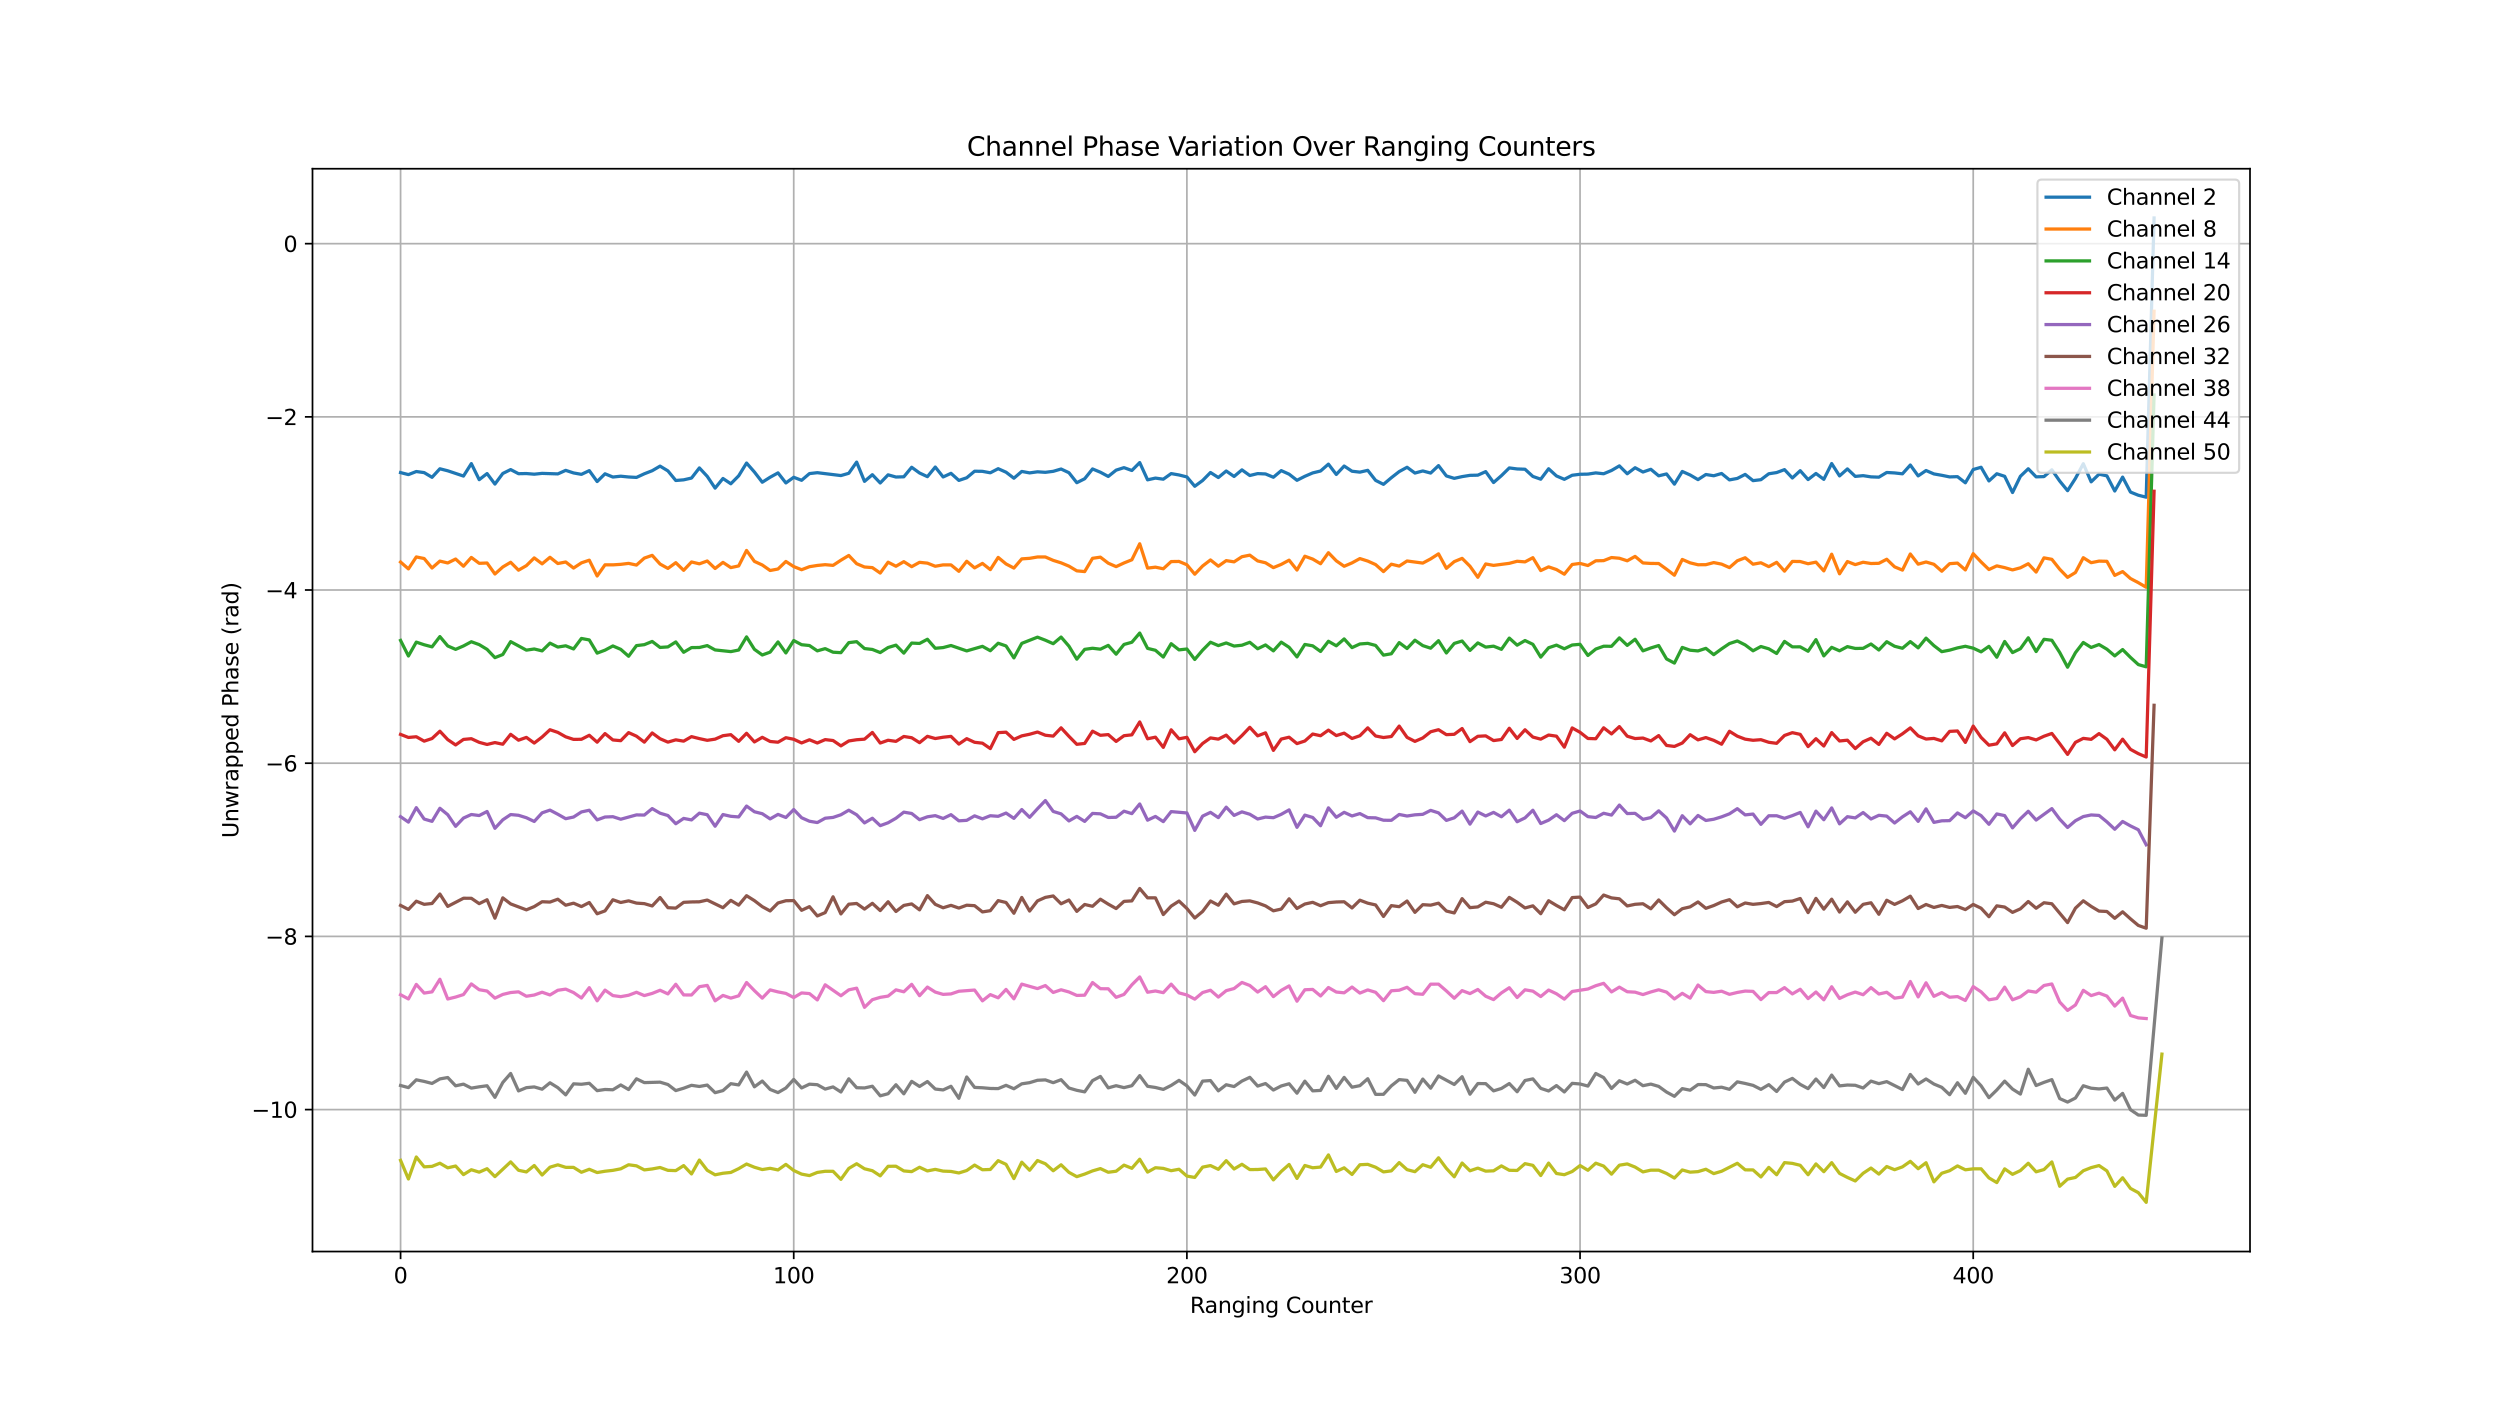 <?xml version="1.0" encoding="utf-8" standalone="no"?>
<!DOCTYPE svg PUBLIC "-//W3C//DTD SVG 1.1//EN"
  "http://www.w3.org/Graphics/SVG/1.1/DTD/svg11.dtd">
<svg xmlns:xlink="http://www.w3.org/1999/xlink" width="1152pt" height="648pt" viewBox="0 0 1152 648" xmlns="http://www.w3.org/2000/svg" version="1.1">
 <defs>
  <style type="text/css">*{stroke-linejoin: round; stroke-linecap: butt}</style>
 </defs>
 <g id="figure_1">
  <g id="patch_1">
   <path d="M 0 648 
L 1152 648 
L 1152 0 
L 0 0 
z
" style="fill: #ffffff"/>
  </g>
  <g id="axes_1">
   <g id="patch_2">
    <path d="M 144 576.72 
L 1036.8 576.72 
L 1036.8 77.76 
L 144 77.76 
z
" style="fill: #ffffff"/>
   </g>
   <g id="matplotlib.axis_1">
    <g id="xtick_1">
     <g id="line2d_1">
      <path d="M 184.582 576.72 
L 184.582 77.76 
" clip-path="url(#p36b835de52)" style="fill: none; stroke: #b0b0b0; stroke-width: 0.8; stroke-linecap: square"/>
     </g>
     <g id="line2d_2">
      <defs>
       <path id="m2e97dd195c" d="M 0 0 
L 0 3.5 
" style="stroke: #000000; stroke-width: 0.8"/>
      </defs>
      <g>
       <use xlink:href="#m2e97dd195c" x="184.582" y="576.72" style="stroke: #000000; stroke-width: 0.8"/>
      </g>
     </g>
     <g id="text_1">
      <!-- 0 -->
      <g transform="translate(181.401 591.318) scale(0.1 -0.1)">
       <defs>
        <path id="DejaVuSans-30" d="M 2034 4250 
Q 1547 4250 1301 3770 
Q 1056 3291 1056 2328 
Q 1056 1369 1301 889 
Q 1547 409 2034 409 
Q 2525 409 2770 889 
Q 3016 1369 3016 2328 
Q 3016 3291 2770 3770 
Q 2525 4250 2034 4250 
z
M 2034 4750 
Q 2819 4750 3233 4129 
Q 3647 3509 3647 2328 
Q 3647 1150 3233 529 
Q 2819 -91 2034 -91 
Q 1250 -91 836 529 
Q 422 1150 422 2328 
Q 422 3509 836 4129 
Q 1250 4750 2034 4750 
z
" transform="scale(0.016)"/>
       </defs>
       <use xlink:href="#DejaVuSans-30"/>
      </g>
     </g>
    </g>
    <g id="xtick_2">
     <g id="line2d_3">
      <path d="M 365.751 576.72 
L 365.751 77.76 
" clip-path="url(#p36b835de52)" style="fill: none; stroke: #b0b0b0; stroke-width: 0.8; stroke-linecap: square"/>
     </g>
     <g id="line2d_4">
      <g>
       <use xlink:href="#m2e97dd195c" x="365.751" y="576.72" style="stroke: #000000; stroke-width: 0.8"/>
      </g>
     </g>
     <g id="text_2">
      <!-- 100 -->
      <g transform="translate(356.207 591.318) scale(0.1 -0.1)">
       <defs>
        <path id="DejaVuSans-31" d="M 794 531 
L 1825 531 
L 1825 4091 
L 703 3866 
L 703 4441 
L 1819 4666 
L 2450 4666 
L 2450 531 
L 3481 531 
L 3481 0 
L 794 0 
L 794 531 
z
" transform="scale(0.016)"/>
       </defs>
       <use xlink:href="#DejaVuSans-31"/>
       <use xlink:href="#DejaVuSans-30" transform="translate(63.623 0)"/>
       <use xlink:href="#DejaVuSans-30" transform="translate(127.246 0)"/>
      </g>
     </g>
    </g>
    <g id="xtick_3">
     <g id="line2d_5">
      <path d="M 546.919 576.72 
L 546.919 77.76 
" clip-path="url(#p36b835de52)" style="fill: none; stroke: #b0b0b0; stroke-width: 0.8; stroke-linecap: square"/>
     </g>
     <g id="line2d_6">
      <g>
       <use xlink:href="#m2e97dd195c" x="546.919" y="576.72" style="stroke: #000000; stroke-width: 0.8"/>
      </g>
     </g>
     <g id="text_3">
      <!-- 200 -->
      <g transform="translate(537.376 591.318) scale(0.1 -0.1)">
       <defs>
        <path id="DejaVuSans-32" d="M 1228 531 
L 3431 531 
L 3431 0 
L 469 0 
L 469 531 
Q 828 903 1448 1529 
Q 2069 2156 2228 2338 
Q 2531 2678 2651 2914 
Q 2772 3150 2772 3378 
Q 2772 3750 2511 3984 
Q 2250 4219 1831 4219 
Q 1534 4219 1204 4116 
Q 875 4013 500 3803 
L 500 4441 
Q 881 4594 1212 4672 
Q 1544 4750 1819 4750 
Q 2544 4750 2975 4387 
Q 3406 4025 3406 3419 
Q 3406 3131 3298 2873 
Q 3191 2616 2906 2266 
Q 2828 2175 2409 1742 
Q 1991 1309 1228 531 
z
" transform="scale(0.016)"/>
       </defs>
       <use xlink:href="#DejaVuSans-32"/>
       <use xlink:href="#DejaVuSans-30" transform="translate(63.623 0)"/>
       <use xlink:href="#DejaVuSans-30" transform="translate(127.246 0)"/>
      </g>
     </g>
    </g>
    <g id="xtick_4">
     <g id="line2d_7">
      <path d="M 728.088 576.72 
L 728.088 77.76 
" clip-path="url(#p36b835de52)" style="fill: none; stroke: #b0b0b0; stroke-width: 0.8; stroke-linecap: square"/>
     </g>
     <g id="line2d_8">
      <g>
       <use xlink:href="#m2e97dd195c" x="728.088" y="576.72" style="stroke: #000000; stroke-width: 0.8"/>
      </g>
     </g>
     <g id="text_4">
      <!-- 300 -->
      <g transform="translate(718.545 591.318) scale(0.1 -0.1)">
       <defs>
        <path id="DejaVuSans-33" d="M 2597 2516 
Q 3050 2419 3304 2112 
Q 3559 1806 3559 1356 
Q 3559 666 3084 287 
Q 2609 -91 1734 -91 
Q 1441 -91 1130 -33 
Q 819 25 488 141 
L 488 750 
Q 750 597 1062 519 
Q 1375 441 1716 441 
Q 2309 441 2620 675 
Q 2931 909 2931 1356 
Q 2931 1769 2642 2001 
Q 2353 2234 1838 2234 
L 1294 2234 
L 1294 2753 
L 1863 2753 
Q 2328 2753 2575 2939 
Q 2822 3125 2822 3475 
Q 2822 3834 2567 4026 
Q 2313 4219 1838 4219 
Q 1578 4219 1281 4162 
Q 984 4106 628 3988 
L 628 4550 
Q 988 4650 1302 4700 
Q 1616 4750 1894 4750 
Q 2613 4750 3031 4423 
Q 3450 4097 3450 3541 
Q 3450 3153 3228 2886 
Q 3006 2619 2597 2516 
z
" transform="scale(0.016)"/>
       </defs>
       <use xlink:href="#DejaVuSans-33"/>
       <use xlink:href="#DejaVuSans-30" transform="translate(63.623 0)"/>
       <use xlink:href="#DejaVuSans-30" transform="translate(127.246 0)"/>
      </g>
     </g>
    </g>
    <g id="xtick_5">
     <g id="line2d_9">
      <path d="M 909.257 576.72 
L 909.257 77.76 
" clip-path="url(#p36b835de52)" style="fill: none; stroke: #b0b0b0; stroke-width: 0.8; stroke-linecap: square"/>
     </g>
     <g id="line2d_10">
      <g>
       <use xlink:href="#m2e97dd195c" x="909.257" y="576.72" style="stroke: #000000; stroke-width: 0.8"/>
      </g>
     </g>
     <g id="text_5">
      <!-- 400 -->
      <g transform="translate(899.713 591.318) scale(0.1 -0.1)">
       <defs>
        <path id="DejaVuSans-34" d="M 2419 4116 
L 825 1625 
L 2419 1625 
L 2419 4116 
z
M 2253 4666 
L 3047 4666 
L 3047 1625 
L 3713 1625 
L 3713 1100 
L 3047 1100 
L 3047 0 
L 2419 0 
L 2419 1100 
L 313 1100 
L 313 1709 
L 2253 4666 
z
" transform="scale(0.016)"/>
       </defs>
       <use xlink:href="#DejaVuSans-34"/>
       <use xlink:href="#DejaVuSans-30" transform="translate(63.623 0)"/>
       <use xlink:href="#DejaVuSans-30" transform="translate(127.246 0)"/>
      </g>
     </g>
    </g>
    <g id="text_6">
     <!-- Ranging Counter -->
     <g transform="translate(548.33 604.997) scale(0.1 -0.1)">
      <defs>
       <path id="DejaVuSans-52" d="M 2841 2188 
Q 3044 2119 3236 1894 
Q 3428 1669 3622 1275 
L 4263 0 
L 3584 0 
L 2988 1197 
Q 2756 1666 2539 1819 
Q 2322 1972 1947 1972 
L 1259 1972 
L 1259 0 
L 628 0 
L 628 4666 
L 2053 4666 
Q 2853 4666 3247 4331 
Q 3641 3997 3641 3322 
Q 3641 2881 3436 2590 
Q 3231 2300 2841 2188 
z
M 1259 4147 
L 1259 2491 
L 2053 2491 
Q 2509 2491 2742 2702 
Q 2975 2913 2975 3322 
Q 2975 3731 2742 3939 
Q 2509 4147 2053 4147 
L 1259 4147 
z
" transform="scale(0.016)"/>
       <path id="DejaVuSans-61" d="M 2194 1759 
Q 1497 1759 1228 1600 
Q 959 1441 959 1056 
Q 959 750 1161 570 
Q 1363 391 1709 391 
Q 2188 391 2477 730 
Q 2766 1069 2766 1631 
L 2766 1759 
L 2194 1759 
z
M 3341 1997 
L 3341 0 
L 2766 0 
L 2766 531 
Q 2569 213 2275 61 
Q 1981 -91 1556 -91 
Q 1019 -91 701 211 
Q 384 513 384 1019 
Q 384 1609 779 1909 
Q 1175 2209 1959 2209 
L 2766 2209 
L 2766 2266 
Q 2766 2663 2505 2880 
Q 2244 3097 1772 3097 
Q 1472 3097 1187 3025 
Q 903 2953 641 2809 
L 641 3341 
Q 956 3463 1253 3523 
Q 1550 3584 1831 3584 
Q 2591 3584 2966 3190 
Q 3341 2797 3341 1997 
z
" transform="scale(0.016)"/>
       <path id="DejaVuSans-6e" d="M 3513 2113 
L 3513 0 
L 2938 0 
L 2938 2094 
Q 2938 2591 2744 2837 
Q 2550 3084 2163 3084 
Q 1697 3084 1428 2787 
Q 1159 2491 1159 1978 
L 1159 0 
L 581 0 
L 581 3500 
L 1159 3500 
L 1159 2956 
Q 1366 3272 1645 3428 
Q 1925 3584 2291 3584 
Q 2894 3584 3203 3211 
Q 3513 2838 3513 2113 
z
" transform="scale(0.016)"/>
       <path id="DejaVuSans-67" d="M 2906 1791 
Q 2906 2416 2648 2759 
Q 2391 3103 1925 3103 
Q 1463 3103 1205 2759 
Q 947 2416 947 1791 
Q 947 1169 1205 825 
Q 1463 481 1925 481 
Q 2391 481 2648 825 
Q 2906 1169 2906 1791 
z
M 3481 434 
Q 3481 -459 3084 -895 
Q 2688 -1331 1869 -1331 
Q 1566 -1331 1297 -1286 
Q 1028 -1241 775 -1147 
L 775 -588 
Q 1028 -725 1275 -790 
Q 1522 -856 1778 -856 
Q 2344 -856 2625 -561 
Q 2906 -266 2906 331 
L 2906 616 
Q 2728 306 2450 153 
Q 2172 0 1784 0 
Q 1141 0 747 490 
Q 353 981 353 1791 
Q 353 2603 747 3093 
Q 1141 3584 1784 3584 
Q 2172 3584 2450 3431 
Q 2728 3278 2906 2969 
L 2906 3500 
L 3481 3500 
L 3481 434 
z
" transform="scale(0.016)"/>
       <path id="DejaVuSans-69" d="M 603 3500 
L 1178 3500 
L 1178 0 
L 603 0 
L 603 3500 
z
M 603 4863 
L 1178 4863 
L 1178 4134 
L 603 4134 
L 603 4863 
z
" transform="scale(0.016)"/>
       <path id="DejaVuSans-20" transform="scale(0.016)"/>
       <path id="DejaVuSans-43" d="M 4122 4306 
L 4122 3641 
Q 3803 3938 3442 4084 
Q 3081 4231 2675 4231 
Q 1875 4231 1450 3742 
Q 1025 3253 1025 2328 
Q 1025 1406 1450 917 
Q 1875 428 2675 428 
Q 3081 428 3442 575 
Q 3803 722 4122 1019 
L 4122 359 
Q 3791 134 3420 21 
Q 3050 -91 2638 -91 
Q 1578 -91 968 557 
Q 359 1206 359 2328 
Q 359 3453 968 4101 
Q 1578 4750 2638 4750 
Q 3056 4750 3426 4639 
Q 3797 4528 4122 4306 
z
" transform="scale(0.016)"/>
       <path id="DejaVuSans-6f" d="M 1959 3097 
Q 1497 3097 1228 2736 
Q 959 2375 959 1747 
Q 959 1119 1226 758 
Q 1494 397 1959 397 
Q 2419 397 2687 759 
Q 2956 1122 2956 1747 
Q 2956 2369 2687 2733 
Q 2419 3097 1959 3097 
z
M 1959 3584 
Q 2709 3584 3137 3096 
Q 3566 2609 3566 1747 
Q 3566 888 3137 398 
Q 2709 -91 1959 -91 
Q 1206 -91 779 398 
Q 353 888 353 1747 
Q 353 2609 779 3096 
Q 1206 3584 1959 3584 
z
" transform="scale(0.016)"/>
       <path id="DejaVuSans-75" d="M 544 1381 
L 544 3500 
L 1119 3500 
L 1119 1403 
Q 1119 906 1312 657 
Q 1506 409 1894 409 
Q 2359 409 2629 706 
Q 2900 1003 2900 1516 
L 2900 3500 
L 3475 3500 
L 3475 0 
L 2900 0 
L 2900 538 
Q 2691 219 2414 64 
Q 2138 -91 1772 -91 
Q 1169 -91 856 284 
Q 544 659 544 1381 
z
M 1991 3584 
L 1991 3584 
z
" transform="scale(0.016)"/>
       <path id="DejaVuSans-74" d="M 1172 4494 
L 1172 3500 
L 2356 3500 
L 2356 3053 
L 1172 3053 
L 1172 1153 
Q 1172 725 1289 603 
Q 1406 481 1766 481 
L 2356 481 
L 2356 0 
L 1766 0 
Q 1100 0 847 248 
Q 594 497 594 1153 
L 594 3053 
L 172 3053 
L 172 3500 
L 594 3500 
L 594 4494 
L 1172 4494 
z
" transform="scale(0.016)"/>
       <path id="DejaVuSans-65" d="M 3597 1894 
L 3597 1613 
L 953 1613 
Q 991 1019 1311 708 
Q 1631 397 2203 397 
Q 2534 397 2845 478 
Q 3156 559 3463 722 
L 3463 178 
Q 3153 47 2828 -22 
Q 2503 -91 2169 -91 
Q 1331 -91 842 396 
Q 353 884 353 1716 
Q 353 2575 817 3079 
Q 1281 3584 2069 3584 
Q 2775 3584 3186 3129 
Q 3597 2675 3597 1894 
z
M 3022 2063 
Q 3016 2534 2758 2815 
Q 2500 3097 2075 3097 
Q 1594 3097 1305 2825 
Q 1016 2553 972 2059 
L 3022 2063 
z
" transform="scale(0.016)"/>
       <path id="DejaVuSans-72" d="M 2631 2963 
Q 2534 3019 2420 3045 
Q 2306 3072 2169 3072 
Q 1681 3072 1420 2755 
Q 1159 2438 1159 1844 
L 1159 0 
L 581 0 
L 581 3500 
L 1159 3500 
L 1159 2956 
Q 1341 3275 1631 3429 
Q 1922 3584 2338 3584 
Q 2397 3584 2469 3576 
Q 2541 3569 2628 3553 
L 2631 2963 
z
" transform="scale(0.016)"/>
      </defs>
      <use xlink:href="#DejaVuSans-52"/>
      <use xlink:href="#DejaVuSans-61" transform="translate(67.232 0)"/>
      <use xlink:href="#DejaVuSans-6e" transform="translate(128.512 0)"/>
      <use xlink:href="#DejaVuSans-67" transform="translate(191.891 0)"/>
      <use xlink:href="#DejaVuSans-69" transform="translate(255.367 0)"/>
      <use xlink:href="#DejaVuSans-6e" transform="translate(283.15 0)"/>
      <use xlink:href="#DejaVuSans-67" transform="translate(346.529 0)"/>
      <use xlink:href="#DejaVuSans-20" transform="translate(410.006 0)"/>
      <use xlink:href="#DejaVuSans-43" transform="translate(441.793 0)"/>
      <use xlink:href="#DejaVuSans-6f" transform="translate(511.617 0)"/>
      <use xlink:href="#DejaVuSans-75" transform="translate(572.799 0)"/>
      <use xlink:href="#DejaVuSans-6e" transform="translate(636.178 0)"/>
      <use xlink:href="#DejaVuSans-74" transform="translate(699.557 0)"/>
      <use xlink:href="#DejaVuSans-65" transform="translate(738.766 0)"/>
      <use xlink:href="#DejaVuSans-72" transform="translate(800.289 0)"/>
     </g>
    </g>
   </g>
   <g id="matplotlib.axis_2">
    <g id="ytick_1">
     <g id="line2d_11">
      <path d="M 144 511.291 
L 1036.8 511.291 
" clip-path="url(#p36b835de52)" style="fill: none; stroke: #b0b0b0; stroke-width: 0.8; stroke-linecap: square"/>
     </g>
     <g id="line2d_12">
      <defs>
       <path id="m0fd9f39df7" d="M 0 0 
L -3.5 0 
" style="stroke: #000000; stroke-width: 0.8"/>
      </defs>
      <g>
       <use xlink:href="#m0fd9f39df7" x="144" y="511.291" style="stroke: #000000; stroke-width: 0.8"/>
      </g>
     </g>
     <g id="text_7">
      <!-- −10 -->
      <g transform="translate(115.895 515.09) scale(0.1 -0.1)">
       <defs>
        <path id="DejaVuSans-2212" d="M 678 2272 
L 4684 2272 
L 4684 1741 
L 678 1741 
L 678 2272 
z
" transform="scale(0.016)"/>
       </defs>
       <use xlink:href="#DejaVuSans-2212"/>
       <use xlink:href="#DejaVuSans-31" transform="translate(83.789 0)"/>
       <use xlink:href="#DejaVuSans-30" transform="translate(147.412 0)"/>
      </g>
     </g>
    </g>
    <g id="ytick_2">
     <g id="line2d_13">
      <path d="M 144 431.489 
L 1036.8 431.489 
" clip-path="url(#p36b835de52)" style="fill: none; stroke: #b0b0b0; stroke-width: 0.8; stroke-linecap: square"/>
     </g>
     <g id="line2d_14">
      <g>
       <use xlink:href="#m0fd9f39df7" x="144" y="431.489" style="stroke: #000000; stroke-width: 0.8"/>
      </g>
     </g>
     <g id="text_8">
      <!-- −8 -->
      <g transform="translate(122.258 435.288) scale(0.1 -0.1)">
       <defs>
        <path id="DejaVuSans-38" d="M 2034 2216 
Q 1584 2216 1326 1975 
Q 1069 1734 1069 1313 
Q 1069 891 1326 650 
Q 1584 409 2034 409 
Q 2484 409 2743 651 
Q 3003 894 3003 1313 
Q 3003 1734 2745 1975 
Q 2488 2216 2034 2216 
z
M 1403 2484 
Q 997 2584 770 2862 
Q 544 3141 544 3541 
Q 544 4100 942 4425 
Q 1341 4750 2034 4750 
Q 2731 4750 3128 4425 
Q 3525 4100 3525 3541 
Q 3525 3141 3298 2862 
Q 3072 2584 2669 2484 
Q 3125 2378 3379 2068 
Q 3634 1759 3634 1313 
Q 3634 634 3220 271 
Q 2806 -91 2034 -91 
Q 1263 -91 848 271 
Q 434 634 434 1313 
Q 434 1759 690 2068 
Q 947 2378 1403 2484 
z
M 1172 3481 
Q 1172 3119 1398 2916 
Q 1625 2713 2034 2713 
Q 2441 2713 2670 2916 
Q 2900 3119 2900 3481 
Q 2900 3844 2670 4047 
Q 2441 4250 2034 4250 
Q 1625 4250 1398 4047 
Q 1172 3844 1172 3481 
z
" transform="scale(0.016)"/>
       </defs>
       <use xlink:href="#DejaVuSans-2212"/>
       <use xlink:href="#DejaVuSans-38" transform="translate(83.789 0)"/>
      </g>
     </g>
    </g>
    <g id="ytick_3">
     <g id="line2d_15">
      <path d="M 144 351.688 
L 1036.8 351.688 
" clip-path="url(#p36b835de52)" style="fill: none; stroke: #b0b0b0; stroke-width: 0.8; stroke-linecap: square"/>
     </g>
     <g id="line2d_16">
      <g>
       <use xlink:href="#m0fd9f39df7" x="144" y="351.688" style="stroke: #000000; stroke-width: 0.8"/>
      </g>
     </g>
     <g id="text_9">
      <!-- −6 -->
      <g transform="translate(122.258 355.487) scale(0.1 -0.1)">
       <defs>
        <path id="DejaVuSans-36" d="M 2113 2584 
Q 1688 2584 1439 2293 
Q 1191 2003 1191 1497 
Q 1191 994 1439 701 
Q 1688 409 2113 409 
Q 2538 409 2786 701 
Q 3034 994 3034 1497 
Q 3034 2003 2786 2293 
Q 2538 2584 2113 2584 
z
M 3366 4563 
L 3366 3988 
Q 3128 4100 2886 4159 
Q 2644 4219 2406 4219 
Q 1781 4219 1451 3797 
Q 1122 3375 1075 2522 
Q 1259 2794 1537 2939 
Q 1816 3084 2150 3084 
Q 2853 3084 3261 2657 
Q 3669 2231 3669 1497 
Q 3669 778 3244 343 
Q 2819 -91 2113 -91 
Q 1303 -91 875 529 
Q 447 1150 447 2328 
Q 447 3434 972 4092 
Q 1497 4750 2381 4750 
Q 2619 4750 2861 4703 
Q 3103 4656 3366 4563 
z
" transform="scale(0.016)"/>
       </defs>
       <use xlink:href="#DejaVuSans-2212"/>
       <use xlink:href="#DejaVuSans-36" transform="translate(83.789 0)"/>
      </g>
     </g>
    </g>
    <g id="ytick_4">
     <g id="line2d_17">
      <path d="M 144 271.886 
L 1036.8 271.886 
" clip-path="url(#p36b835de52)" style="fill: none; stroke: #b0b0b0; stroke-width: 0.8; stroke-linecap: square"/>
     </g>
     <g id="line2d_18">
      <g>
       <use xlink:href="#m0fd9f39df7" x="144" y="271.886" style="stroke: #000000; stroke-width: 0.8"/>
      </g>
     </g>
     <g id="text_10">
      <!-- −4 -->
      <g transform="translate(122.258 275.686) scale(0.1 -0.1)">
       <use xlink:href="#DejaVuSans-2212"/>
       <use xlink:href="#DejaVuSans-34" transform="translate(83.789 0)"/>
      </g>
     </g>
    </g>
    <g id="ytick_5">
     <g id="line2d_19">
      <path d="M 144 192.085 
L 1036.8 192.085 
" clip-path="url(#p36b835de52)" style="fill: none; stroke: #b0b0b0; stroke-width: 0.8; stroke-linecap: square"/>
     </g>
     <g id="line2d_20">
      <g>
       <use xlink:href="#m0fd9f39df7" x="144" y="192.085" style="stroke: #000000; stroke-width: 0.8"/>
      </g>
     </g>
     <g id="text_11">
      <!-- −2 -->
      <g transform="translate(122.258 195.884) scale(0.1 -0.1)">
       <use xlink:href="#DejaVuSans-2212"/>
       <use xlink:href="#DejaVuSans-32" transform="translate(83.789 0)"/>
      </g>
     </g>
    </g>
    <g id="ytick_6">
     <g id="line2d_21">
      <path d="M 144 112.283 
L 1036.8 112.283 
" clip-path="url(#p36b835de52)" style="fill: none; stroke: #b0b0b0; stroke-width: 0.8; stroke-linecap: square"/>
     </g>
     <g id="line2d_22">
      <g>
       <use xlink:href="#m0fd9f39df7" x="144" y="112.283" style="stroke: #000000; stroke-width: 0.8"/>
      </g>
     </g>
     <g id="text_12">
      <!-- 0 -->
      <g transform="translate(130.637 116.083) scale(0.1 -0.1)">
       <use xlink:href="#DejaVuSans-30"/>
      </g>
     </g>
    </g>
    <g id="text_13">
     <!-- Unwrapped Phase (rad) -->
     <g transform="translate(109.816 386.178) rotate(-90) scale(0.1 -0.1)">
      <defs>
       <path id="DejaVuSans-55" d="M 556 4666 
L 1191 4666 
L 1191 1831 
Q 1191 1081 1462 751 
Q 1734 422 2344 422 
Q 2950 422 3222 751 
Q 3494 1081 3494 1831 
L 3494 4666 
L 4128 4666 
L 4128 1753 
Q 4128 841 3676 375 
Q 3225 -91 2344 -91 
Q 1459 -91 1007 375 
Q 556 841 556 1753 
L 556 4666 
z
" transform="scale(0.016)"/>
       <path id="DejaVuSans-77" d="M 269 3500 
L 844 3500 
L 1563 769 
L 2278 3500 
L 2956 3500 
L 3675 769 
L 4391 3500 
L 4966 3500 
L 4050 0 
L 3372 0 
L 2619 2869 
L 1863 0 
L 1184 0 
L 269 3500 
z
" transform="scale(0.016)"/>
       <path id="DejaVuSans-70" d="M 1159 525 
L 1159 -1331 
L 581 -1331 
L 581 3500 
L 1159 3500 
L 1159 2969 
Q 1341 3281 1617 3432 
Q 1894 3584 2278 3584 
Q 2916 3584 3314 3078 
Q 3713 2572 3713 1747 
Q 3713 922 3314 415 
Q 2916 -91 2278 -91 
Q 1894 -91 1617 61 
Q 1341 213 1159 525 
z
M 3116 1747 
Q 3116 2381 2855 2742 
Q 2594 3103 2138 3103 
Q 1681 3103 1420 2742 
Q 1159 2381 1159 1747 
Q 1159 1113 1420 752 
Q 1681 391 2138 391 
Q 2594 391 2855 752 
Q 3116 1113 3116 1747 
z
" transform="scale(0.016)"/>
       <path id="DejaVuSans-64" d="M 2906 2969 
L 2906 4863 
L 3481 4863 
L 3481 0 
L 2906 0 
L 2906 525 
Q 2725 213 2448 61 
Q 2172 -91 1784 -91 
Q 1150 -91 751 415 
Q 353 922 353 1747 
Q 353 2572 751 3078 
Q 1150 3584 1784 3584 
Q 2172 3584 2448 3432 
Q 2725 3281 2906 2969 
z
M 947 1747 
Q 947 1113 1208 752 
Q 1469 391 1925 391 
Q 2381 391 2643 752 
Q 2906 1113 2906 1747 
Q 2906 2381 2643 2742 
Q 2381 3103 1925 3103 
Q 1469 3103 1208 2742 
Q 947 2381 947 1747 
z
" transform="scale(0.016)"/>
       <path id="DejaVuSans-50" d="M 1259 4147 
L 1259 2394 
L 2053 2394 
Q 2494 2394 2734 2622 
Q 2975 2850 2975 3272 
Q 2975 3691 2734 3919 
Q 2494 4147 2053 4147 
L 1259 4147 
z
M 628 4666 
L 2053 4666 
Q 2838 4666 3239 4311 
Q 3641 3956 3641 3272 
Q 3641 2581 3239 2228 
Q 2838 1875 2053 1875 
L 1259 1875 
L 1259 0 
L 628 0 
L 628 4666 
z
" transform="scale(0.016)"/>
       <path id="DejaVuSans-68" d="M 3513 2113 
L 3513 0 
L 2938 0 
L 2938 2094 
Q 2938 2591 2744 2837 
Q 2550 3084 2163 3084 
Q 1697 3084 1428 2787 
Q 1159 2491 1159 1978 
L 1159 0 
L 581 0 
L 581 4863 
L 1159 4863 
L 1159 2956 
Q 1366 3272 1645 3428 
Q 1925 3584 2291 3584 
Q 2894 3584 3203 3211 
Q 3513 2838 3513 2113 
z
" transform="scale(0.016)"/>
       <path id="DejaVuSans-73" d="M 2834 3397 
L 2834 2853 
Q 2591 2978 2328 3040 
Q 2066 3103 1784 3103 
Q 1356 3103 1142 2972 
Q 928 2841 928 2578 
Q 928 2378 1081 2264 
Q 1234 2150 1697 2047 
L 1894 2003 
Q 2506 1872 2764 1633 
Q 3022 1394 3022 966 
Q 3022 478 2636 193 
Q 2250 -91 1575 -91 
Q 1294 -91 989 -36 
Q 684 19 347 128 
L 347 722 
Q 666 556 975 473 
Q 1284 391 1588 391 
Q 1994 391 2212 530 
Q 2431 669 2431 922 
Q 2431 1156 2273 1281 
Q 2116 1406 1581 1522 
L 1381 1569 
Q 847 1681 609 1914 
Q 372 2147 372 2553 
Q 372 3047 722 3315 
Q 1072 3584 1716 3584 
Q 2034 3584 2315 3537 
Q 2597 3491 2834 3397 
z
" transform="scale(0.016)"/>
       <path id="DejaVuSans-28" d="M 1984 4856 
Q 1566 4138 1362 3434 
Q 1159 2731 1159 2009 
Q 1159 1288 1364 580 
Q 1569 -128 1984 -844 
L 1484 -844 
Q 1016 -109 783 600 
Q 550 1309 550 2009 
Q 550 2706 781 3412 
Q 1013 4119 1484 4856 
L 1984 4856 
z
" transform="scale(0.016)"/>
       <path id="DejaVuSans-29" d="M 513 4856 
L 1013 4856 
Q 1481 4119 1714 3412 
Q 1947 2706 1947 2009 
Q 1947 1309 1714 600 
Q 1481 -109 1013 -844 
L 513 -844 
Q 928 -128 1133 580 
Q 1338 1288 1338 2009 
Q 1338 2731 1133 3434 
Q 928 4138 513 4856 
z
" transform="scale(0.016)"/>
      </defs>
      <use xlink:href="#DejaVuSans-55"/>
      <use xlink:href="#DejaVuSans-6e" transform="translate(73.193 0)"/>
      <use xlink:href="#DejaVuSans-77" transform="translate(136.572 0)"/>
      <use xlink:href="#DejaVuSans-72" transform="translate(218.359 0)"/>
      <use xlink:href="#DejaVuSans-61" transform="translate(259.473 0)"/>
      <use xlink:href="#DejaVuSans-70" transform="translate(320.752 0)"/>
      <use xlink:href="#DejaVuSans-70" transform="translate(384.229 0)"/>
      <use xlink:href="#DejaVuSans-65" transform="translate(447.705 0)"/>
      <use xlink:href="#DejaVuSans-64" transform="translate(509.229 0)"/>
      <use xlink:href="#DejaVuSans-20" transform="translate(572.705 0)"/>
      <use xlink:href="#DejaVuSans-50" transform="translate(604.492 0)"/>
      <use xlink:href="#DejaVuSans-68" transform="translate(664.795 0)"/>
      <use xlink:href="#DejaVuSans-61" transform="translate(728.174 0)"/>
      <use xlink:href="#DejaVuSans-73" transform="translate(789.453 0)"/>
      <use xlink:href="#DejaVuSans-65" transform="translate(841.553 0)"/>
      <use xlink:href="#DejaVuSans-20" transform="translate(903.076 0)"/>
      <use xlink:href="#DejaVuSans-28" transform="translate(934.863 0)"/>
      <use xlink:href="#DejaVuSans-72" transform="translate(973.877 0)"/>
      <use xlink:href="#DejaVuSans-61" transform="translate(1014.99 0)"/>
      <use xlink:href="#DejaVuSans-64" transform="translate(1076.27 0)"/>
      <use xlink:href="#DejaVuSans-29" transform="translate(1139.746 0)"/>
     </g>
    </g>
   </g>
   <g id="line2d_23">
    <path d="M 184.582 217.774 
L 188.205 218.694 
L 191.829 217.276 
L 195.452 217.777 
L 199.075 219.944 
L 202.699 216.015 
L 206.322 216.942 
L 213.569 219.369 
L 217.192 213.637 
L 220.816 221.025 
L 224.439 218.225 
L 228.062 223.058 
L 231.686 218.173 
L 235.309 216.384 
L 238.932 218.28 
L 242.556 218.21 
L 246.179 218.507 
L 249.803 218.131 
L 257.049 218.372 
L 260.673 216.741 
L 264.296 217.933 
L 267.919 218.579 
L 271.543 216.869 
L 275.166 221.896 
L 278.79 218.333 
L 282.413 219.818 
L 286.036 219.434 
L 289.66 219.796 
L 293.283 219.997 
L 296.906 218.319 
L 300.53 216.907 
L 304.153 214.788 
L 307.777 216.984 
L 311.4 221.411 
L 315.023 221.11 
L 318.647 220.29 
L 322.27 215.617 
L 325.894 219.5 
L 329.517 224.927 
L 333.14 220.489 
L 336.764 222.919 
L 340.387 219.254 
L 344.01 213.369 
L 347.634 217.508 
L 351.257 222.21 
L 354.881 219.911 
L 358.504 217.905 
L 362.127 222.535 
L 365.751 219.936 
L 369.374 221.322 
L 372.997 218.226 
L 376.621 217.813 
L 387.491 219.14 
L 391.114 218.093 
L 394.738 212.939 
L 398.361 221.808 
L 401.984 218.743 
L 405.608 222.552 
L 409.231 218.803 
L 412.855 219.813 
L 416.478 219.706 
L 420.101 215.32 
L 423.725 217.959 
L 427.348 219.639 
L 430.971 215.214 
L 434.595 219.783 
L 438.218 218.113 
L 441.842 221.377 
L 445.465 220.16 
L 449.088 217.136 
L 452.712 217.195 
L 456.335 217.862 
L 459.958 215.977 
L 463.582 217.591 
L 467.205 220.357 
L 470.829 217.239 
L 474.452 217.91 
L 478.075 217.41 
L 481.699 217.647 
L 485.322 217.188 
L 488.945 216.122 
L 492.569 217.824 
L 496.192 222.422 
L 499.816 220.609 
L 503.439 216.096 
L 507.062 217.602 
L 510.686 219.545 
L 514.309 216.642 
L 517.932 215.491 
L 521.556 216.805 
L 525.179 213.159 
L 528.803 221.106 
L 532.426 220.309 
L 536.049 220.81 
L 539.673 218.228 
L 543.296 218.866 
L 546.919 219.771 
L 550.543 224.073 
L 554.166 221.409 
L 557.79 217.733 
L 561.413 220.041 
L 565.036 217.043 
L 568.66 219.55 
L 572.283 216.514 
L 575.906 219.113 
L 579.53 218.234 
L 583.153 218.4 
L 586.777 219.914 
L 590.4 216.866 
L 594.023 218.504 
L 597.647 221.323 
L 601.27 219.487 
L 604.894 217.921 
L 608.517 217.039 
L 612.14 213.875 
L 615.764 218.624 
L 619.387 214.749 
L 623.01 217.146 
L 626.634 217.562 
L 630.257 216.729 
L 633.881 221.365 
L 637.504 223.185 
L 641.127 220.129 
L 644.751 217.303 
L 648.374 215.322 
L 651.997 217.981 
L 655.621 217.014 
L 659.244 217.982 
L 662.868 214.559 
L 666.491 219.314 
L 670.114 220.425 
L 673.738 219.624 
L 677.361 219.039 
L 680.984 218.956 
L 684.608 217.324 
L 688.231 222.344 
L 691.855 219.179 
L 695.478 215.62 
L 699.101 216.092 
L 702.725 216.225 
L 706.348 219.546 
L 709.971 220.807 
L 713.595 216.007 
L 717.218 219.316 
L 720.842 220.873 
L 724.465 218.995 
L 728.088 218.541 
L 731.712 218.471 
L 735.335 217.913 
L 738.958 218.308 
L 742.582 216.796 
L 746.205 214.684 
L 749.829 218.304 
L 753.452 215.528 
L 757.075 217.509 
L 760.699 216.248 
L 764.322 219.259 
L 767.945 218.395 
L 771.569 223.095 
L 775.192 217.253 
L 778.816 218.876 
L 782.439 221.005 
L 786.062 218.652 
L 789.686 219.231 
L 793.309 218.181 
L 796.932 221.134 
L 800.556 220.461 
L 804.179 218.609 
L 807.803 221.475 
L 811.426 221.046 
L 815.049 218.314 
L 818.673 217.755 
L 822.296 216.407 
L 825.919 220.255 
L 829.543 216.898 
L 833.166 220.982 
L 836.79 218.18 
L 840.413 220.876 
L 844.036 213.606 
L 847.66 219.296 
L 851.283 216.08 
L 854.906 219.522 
L 858.53 219.181 
L 862.153 219.74 
L 865.777 219.879 
L 869.4 217.716 
L 873.023 217.927 
L 876.647 218.335 
L 880.27 214.285 
L 883.894 219.29 
L 887.517 216.817 
L 891.14 218.387 
L 894.764 219.016 
L 898.387 219.759 
L 902.01 219.639 
L 905.634 222.47 
L 909.257 216.356 
L 912.881 215.318 
L 916.504 221.611 
L 920.127 218.306 
L 923.751 219.486 
L 927.374 226.947 
L 930.997 219.479 
L 934.621 216.012 
L 938.244 219.733 
L 941.868 219.616 
L 945.491 216.478 
L 949.114 221.662 
L 952.738 226.102 
L 956.361 220.448 
L 959.984 213.686 
L 963.608 222.027 
L 967.231 218.503 
L 970.855 219.277 
L 974.478 226.252 
L 978.101 219.861 
L 981.725 226.749 
L 985.348 228.206 
L 988.971 229.102 
L 992.595 100.44 
L 992.595 100.44 
" clip-path="url(#p36b835de52)" style="fill: none; stroke: #1f77b4; stroke-width: 1.5; stroke-linecap: square"/>
   </g>
   <g id="line2d_24">
    <path d="M 184.582 258.999 
L 188.205 262.146 
L 191.829 256.641 
L 195.452 257.367 
L 199.075 261.739 
L 202.699 258.554 
L 206.322 259.415 
L 209.945 257.606 
L 213.569 260.914 
L 217.192 256.869 
L 220.816 259.576 
L 224.439 259.435 
L 228.062 264.5 
L 231.686 261.264 
L 235.309 259.106 
L 238.932 262.735 
L 242.556 260.649 
L 246.179 257.082 
L 249.803 259.816 
L 253.426 256.798 
L 257.049 259.675 
L 260.673 258.962 
L 264.296 261.762 
L 267.919 259.366 
L 271.543 258.13 
L 275.166 265.414 
L 278.79 260.269 
L 282.413 260.288 
L 286.036 260.05 
L 289.66 259.606 
L 293.283 260.387 
L 296.906 257.174 
L 300.53 255.908 
L 304.153 259.914 
L 307.777 261.927 
L 311.4 259.286 
L 315.023 262.804 
L 318.647 258.951 
L 322.27 259.815 
L 325.894 258.507 
L 329.517 261.962 
L 333.14 259.147 
L 336.764 261.548 
L 340.387 260.78 
L 344.01 253.647 
L 347.634 258.691 
L 351.257 260.35 
L 354.881 262.885 
L 358.504 262.2 
L 362.127 258.729 
L 365.751 261.081 
L 369.374 262.523 
L 372.997 261.136 
L 376.621 260.559 
L 380.244 260.205 
L 383.868 260.524 
L 387.491 258.139 
L 391.114 255.962 
L 394.738 259.749 
L 398.361 261.272 
L 401.984 261.556 
L 405.608 264.06 
L 409.231 259.064 
L 412.855 260.922 
L 416.478 258.814 
L 420.101 261.116 
L 423.725 259.118 
L 427.348 259.495 
L 430.971 260.931 
L 434.595 260.297 
L 438.218 260.302 
L 441.842 263.262 
L 445.465 258.636 
L 449.088 261.684 
L 452.712 259.625 
L 456.335 262.485 
L 459.958 256.855 
L 463.582 259.864 
L 467.205 261.765 
L 470.829 257.531 
L 474.452 257.278 
L 478.075 256.657 
L 481.699 256.654 
L 485.322 258.225 
L 488.945 259.36 
L 492.569 260.878 
L 496.192 263.042 
L 499.816 263.383 
L 503.439 257.268 
L 507.062 256.739 
L 510.686 259.52 
L 514.309 261.101 
L 517.932 259.416 
L 521.556 257.953 
L 525.179 250.571 
L 528.803 261.781 
L 532.426 261.351 
L 536.049 262.092 
L 539.673 258.769 
L 543.296 258.714 
L 546.919 260.245 
L 550.543 264.6 
L 554.166 260.806 
L 557.79 258.027 
L 561.413 260.892 
L 565.036 258.336 
L 568.66 258.899 
L 572.283 256.538 
L 575.906 255.81 
L 579.53 258.473 
L 583.153 259.332 
L 586.777 261.563 
L 590.4 260.066 
L 594.023 258.128 
L 597.647 262.677 
L 601.27 256.313 
L 604.894 257.619 
L 608.517 259.759 
L 612.14 254.687 
L 615.764 258.43 
L 619.387 260.939 
L 623.01 259.374 
L 626.634 257.391 
L 630.257 258.539 
L 633.881 260.16 
L 637.504 263.385 
L 641.127 259.978 
L 644.751 260.856 
L 648.374 258.499 
L 655.621 259.47 
L 659.244 257.536 
L 662.868 255.211 
L 666.491 261.886 
L 670.114 258.799 
L 673.738 257.297 
L 677.361 260.917 
L 680.984 266.019 
L 684.608 259.871 
L 688.231 260.531 
L 695.478 259.587 
L 699.101 258.629 
L 702.725 258.913 
L 706.348 256.985 
L 709.971 262.918 
L 713.595 261.217 
L 717.218 262.447 
L 720.842 264.59 
L 724.465 260.11 
L 728.088 259.621 
L 731.712 260.591 
L 735.335 258.422 
L 738.958 258.342 
L 742.582 256.919 
L 746.205 257.239 
L 749.829 258.41 
L 753.452 256.393 
L 757.075 259.409 
L 760.699 259.63 
L 764.322 259.662 
L 767.945 262.293 
L 771.569 265.066 
L 775.192 257.802 
L 778.816 259.359 
L 782.439 260.237 
L 786.062 260.207 
L 789.686 259.241 
L 793.309 259.947 
L 796.932 261.545 
L 800.556 258.399 
L 804.179 257.014 
L 807.803 259.987 
L 811.426 259.326 
L 815.049 261.101 
L 818.673 259.13 
L 822.296 263.185 
L 825.919 258.701 
L 829.543 258.754 
L 833.166 259.768 
L 836.79 259.03 
L 840.413 263.069 
L 844.036 255.37 
L 847.66 264.405 
L 851.283 258.762 
L 854.906 260.178 
L 858.53 259.086 
L 862.153 259.662 
L 865.777 259.575 
L 869.4 257.709 
L 873.023 261.202 
L 876.647 262.708 
L 880.27 255.276 
L 883.894 259.966 
L 887.517 258.964 
L 891.14 260.021 
L 894.764 263.222 
L 898.387 259.738 
L 902.01 259.483 
L 905.634 262.619 
L 909.257 255.136 
L 912.881 258.937 
L 916.504 262.44 
L 920.127 260.752 
L 923.751 261.558 
L 927.374 262.619 
L 930.997 261.651 
L 934.621 259.771 
L 938.244 263.605 
L 941.868 257.061 
L 945.491 257.74 
L 949.114 262.305 
L 952.738 266.039 
L 956.361 263.804 
L 959.984 256.989 
L 963.608 259.287 
L 967.231 258.563 
L 970.855 258.653 
L 974.478 265.135 
L 978.101 263.384 
L 981.725 266.595 
L 985.348 268.494 
L 988.971 270.623 
L 992.595 143.415 
L 992.595 143.415 
" clip-path="url(#p36b835de52)" style="fill: none; stroke: #ff7f0e; stroke-width: 1.5; stroke-linecap: square"/>
   </g>
   <g id="line2d_25">
    <path d="M 184.582 295.113 
L 188.205 302.279 
L 191.829 295.887 
L 195.452 297.104 
L 199.075 298.069 
L 202.699 293.343 
L 206.322 297.652 
L 209.945 299.228 
L 213.569 297.659 
L 217.192 295.716 
L 220.816 297.037 
L 224.439 299.23 
L 228.062 303.042 
L 231.686 301.601 
L 235.309 295.664 
L 242.556 299.586 
L 246.179 299.053 
L 249.803 299.926 
L 253.426 296.368 
L 257.049 298.163 
L 260.673 297.584 
L 264.296 299.034 
L 267.919 294.202 
L 271.543 294.884 
L 275.166 300.953 
L 278.79 299.593 
L 282.413 297.655 
L 286.036 299.216 
L 289.66 302.406 
L 293.283 297.502 
L 296.906 297.059 
L 300.53 295.578 
L 304.153 298.341 
L 307.777 298.093 
L 311.4 295.797 
L 315.023 300.569 
L 318.647 298.415 
L 322.27 298.364 
L 325.894 297.487 
L 329.517 299.49 
L 336.764 300.263 
L 340.387 299.534 
L 344.01 293.48 
L 347.634 299.216 
L 351.257 301.816 
L 354.881 300.5 
L 358.504 295.806 
L 362.127 300.878 
L 365.751 295.161 
L 369.374 297.083 
L 372.997 297.459 
L 376.621 299.913 
L 380.244 298.89 
L 383.868 300.536 
L 387.491 300.749 
L 391.114 296.131 
L 394.738 295.681 
L 398.361 298.853 
L 401.984 299.268 
L 405.608 300.702 
L 409.231 298.38 
L 412.855 297.282 
L 416.478 300.959 
L 420.101 296.326 
L 423.725 296.498 
L 427.348 294.575 
L 430.971 298.726 
L 434.595 298.398 
L 438.218 297.449 
L 445.465 299.937 
L 452.712 297.832 
L 456.335 299.852 
L 459.958 296.397 
L 463.582 297.648 
L 467.205 303.156 
L 470.829 296.467 
L 478.075 293.608 
L 481.699 295.008 
L 485.322 296.613 
L 488.945 293.56 
L 492.569 297.75 
L 496.192 303.74 
L 499.816 299.225 
L 503.439 298.713 
L 507.062 299.148 
L 510.686 297.392 
L 514.309 301.446 
L 517.932 296.963 
L 521.556 295.957 
L 525.179 291.707 
L 528.803 298.772 
L 532.426 299.646 
L 536.049 302.774 
L 539.673 296.614 
L 543.296 299.468 
L 546.919 299.061 
L 550.543 303.875 
L 554.166 299.589 
L 557.79 295.94 
L 561.413 297.489 
L 565.036 296.268 
L 568.66 297.7 
L 572.283 297.317 
L 575.906 295.97 
L 579.53 298.948 
L 583.153 297.193 
L 586.777 299.912 
L 590.4 295.909 
L 594.023 298.286 
L 597.647 302.705 
L 601.27 296.96 
L 604.894 297.595 
L 608.517 300.191 
L 612.14 295.496 
L 615.764 297.578 
L 619.387 294.422 
L 623.01 298.419 
L 626.634 296.741 
L 630.257 296.462 
L 633.881 297.415 
L 637.504 301.884 
L 641.127 301.253 
L 644.751 296.117 
L 648.374 298.834 
L 651.997 295.013 
L 655.621 297.498 
L 659.244 298.687 
L 662.868 295.234 
L 666.491 300.888 
L 670.114 296.493 
L 673.738 295.382 
L 677.361 299.715 
L 680.984 296.255 
L 684.608 298.182 
L 688.231 297.753 
L 691.855 299.207 
L 695.478 294.037 
L 699.101 297.294 
L 702.725 295.162 
L 706.348 296.902 
L 709.971 302.799 
L 713.595 298.485 
L 717.218 297.272 
L 720.842 298.956 
L 724.465 297.218 
L 728.088 296.893 
L 731.712 302.036 
L 735.335 299.085 
L 738.958 297.785 
L 742.582 297.81 
L 746.205 293.936 
L 749.829 297.391 
L 753.452 294.568 
L 757.075 299.906 
L 760.699 298.581 
L 764.322 297.463 
L 767.945 303.643 
L 771.569 305.552 
L 775.192 298.331 
L 778.816 299.625 
L 782.439 299.945 
L 786.062 298.756 
L 789.686 301.661 
L 793.309 298.997 
L 796.932 296.545 
L 800.556 295.353 
L 804.179 297.181 
L 807.803 299.881 
L 811.426 297.907 
L 815.049 298.969 
L 818.673 301.122 
L 822.296 295.561 
L 825.919 298.076 
L 829.543 298.073 
L 833.166 300.096 
L 836.79 294.745 
L 840.413 302.235 
L 844.036 298.297 
L 847.66 299.9 
L 851.283 297.962 
L 854.906 298.803 
L 858.53 298.755 
L 862.153 296.757 
L 865.777 299.513 
L 869.4 295.701 
L 873.023 297.795 
L 876.647 298.725 
L 880.27 295.66 
L 883.894 298.524 
L 887.517 294.063 
L 891.14 297.5 
L 894.764 300.285 
L 898.387 299.588 
L 902.01 298.553 
L 905.634 297.806 
L 909.257 298.671 
L 912.881 300.369 
L 916.504 297.838 
L 920.127 302.84 
L 923.751 295.597 
L 927.374 300.702 
L 930.997 298.926 
L 934.621 293.9 
L 938.244 300.236 
L 941.868 294.596 
L 945.491 295.03 
L 949.114 300.662 
L 952.738 307.449 
L 956.361 300.757 
L 959.984 296.058 
L 963.608 298.351 
L 967.231 296.999 
L 970.855 299.151 
L 974.478 302.231 
L 978.101 299.313 
L 981.725 302.926 
L 985.348 306.243 
L 988.971 307.273 
L 992.595 182.023 
L 992.595 182.023 
" clip-path="url(#p36b835de52)" style="fill: none; stroke: #2ca02c; stroke-width: 1.5; stroke-linecap: square"/>
   </g>
   <g id="line2d_26">
    <path d="M 184.582 338.414 
L 188.205 339.82 
L 191.829 339.494 
L 195.452 341.519 
L 199.075 340.31 
L 202.699 336.947 
L 206.322 340.813 
L 209.945 343.268 
L 213.569 340.728 
L 217.192 340.387 
L 220.816 342.071 
L 224.439 343.046 
L 228.062 342.178 
L 231.686 342.941 
L 235.309 338.378 
L 238.932 341.078 
L 242.556 339.797 
L 246.179 342.396 
L 249.803 339.619 
L 253.426 336.261 
L 257.049 337.485 
L 260.673 339.525 
L 264.296 340.713 
L 267.919 340.667 
L 271.543 338.82 
L 275.166 341.998 
L 278.79 338.039 
L 282.413 340.97 
L 286.036 341.307 
L 289.66 337.595 
L 293.283 339.228 
L 296.906 341.978 
L 300.53 337.751 
L 304.153 340.411 
L 307.777 341.974 
L 311.4 340.916 
L 315.023 341.525 
L 318.647 339.439 
L 322.27 340.349 
L 325.894 341.14 
L 329.517 340.6 
L 333.14 339.014 
L 336.764 338.533 
L 340.387 341.606 
L 344.01 337.904 
L 347.634 341.88 
L 351.257 339.759 
L 354.881 341.67 
L 358.504 342.014 
L 362.127 339.936 
L 365.751 340.648 
L 369.374 342.349 
L 372.997 340.885 
L 376.621 342.372 
L 380.244 340.812 
L 383.868 341.234 
L 387.491 343.696 
L 391.114 341.439 
L 394.738 340.874 
L 398.361 340.609 
L 401.984 337.508 
L 405.608 342.388 
L 409.231 341.105 
L 412.855 341.623 
L 416.478 339.366 
L 420.101 339.943 
L 423.725 342.217 
L 427.348 339.295 
L 430.971 340.318 
L 434.595 339.715 
L 438.218 339.324 
L 441.842 342.86 
L 445.465 340.377 
L 449.088 342.049 
L 452.712 342.459 
L 456.335 344.947 
L 459.958 337.604 
L 463.582 337.389 
L 467.205 340.715 
L 470.829 339.092 
L 474.452 338.338 
L 478.075 337.317 
L 481.699 338.799 
L 485.322 339.198 
L 488.945 335.381 
L 492.569 339.296 
L 496.192 342.978 
L 499.816 342.577 
L 503.439 336.932 
L 507.062 338.825 
L 510.686 338.499 
L 514.309 341.64 
L 517.932 339.013 
L 521.556 338.613 
L 525.179 332.676 
L 528.803 340.433 
L 532.426 339.687 
L 536.049 344.378 
L 539.673 336.307 
L 543.296 340.446 
L 546.919 339.758 
L 550.543 346.396 
L 554.166 342.594 
L 557.79 340.031 
L 561.413 340.596 
L 565.036 338.753 
L 568.66 342.391 
L 572.283 338.948 
L 575.906 335.143 
L 579.53 339.071 
L 583.153 337.694 
L 586.777 345.773 
L 590.4 340.562 
L 594.023 339.709 
L 597.647 342.648 
L 601.27 341.458 
L 604.894 338.242 
L 608.517 339.024 
L 612.14 336.438 
L 615.764 338.954 
L 619.387 337.825 
L 623.01 340.292 
L 626.634 339.028 
L 630.257 335.394 
L 633.881 339.143 
L 637.504 339.845 
L 641.127 339.386 
L 644.751 334.584 
L 648.374 339.777 
L 651.997 341.629 
L 655.621 340.057 
L 659.244 337.195 
L 662.868 336.247 
L 666.491 338.528 
L 670.114 338.367 
L 673.738 335.696 
L 677.361 341.745 
L 680.984 339.289 
L 684.608 339.089 
L 688.231 341.259 
L 691.855 340.762 
L 695.478 335.585 
L 699.101 340.271 
L 702.725 336.278 
L 706.348 339.647 
L 709.971 340.596 
L 713.595 338.702 
L 717.218 339.226 
L 720.842 344.29 
L 724.465 335.43 
L 728.088 337.443 
L 731.712 340.291 
L 735.335 340.412 
L 738.958 335.368 
L 742.582 338.184 
L 746.205 334.821 
L 749.829 339.239 
L 753.452 340.328 
L 757.075 340.093 
L 760.699 341.433 
L 764.322 338.956 
L 767.945 343.494 
L 771.569 343.953 
L 775.192 342.393 
L 778.816 338.555 
L 782.439 340.927 
L 786.062 339.874 
L 789.686 341.147 
L 793.309 342.93 
L 796.932 336.975 
L 800.556 339.226 
L 804.179 340.609 
L 807.803 341.126 
L 811.426 340.846 
L 815.049 342.049 
L 818.673 342.528 
L 822.296 338.902 
L 825.919 337.614 
L 829.543 338.397 
L 833.166 344.027 
L 836.79 340.399 
L 840.413 343.765 
L 844.036 337.577 
L 847.66 341.441 
L 851.283 341.085 
L 854.906 344.943 
L 858.53 341.795 
L 862.153 340.176 
L 865.777 343.028 
L 869.4 337.896 
L 873.023 340.478 
L 876.647 338.147 
L 880.27 335.414 
L 883.894 339.087 
L 887.517 340.549 
L 891.14 340.264 
L 894.764 341.389 
L 898.387 337.017 
L 902.01 336.831 
L 905.634 342.097 
L 909.257 334.587 
L 912.881 339.793 
L 916.504 343.383 
L 920.127 342.766 
L 923.751 337.69 
L 927.374 343.552 
L 930.997 340.42 
L 934.621 339.891 
L 938.244 340.952 
L 941.868 339.257 
L 945.491 337.973 
L 949.114 342.682 
L 952.738 347.619 
L 956.361 342.073 
L 959.984 340.236 
L 963.608 340.687 
L 967.231 338.043 
L 970.855 340.666 
L 974.478 345.513 
L 978.101 340.62 
L 981.725 345.303 
L 985.348 347.279 
L 988.971 348.831 
L 992.595 226.366 
L 992.595 226.366 
" clip-path="url(#p36b835de52)" style="fill: none; stroke: #d62728; stroke-width: 1.5; stroke-linecap: square"/>
   </g>
   <g id="line2d_27">
    <path d="M 184.582 376.322 
L 188.205 378.825 
L 191.829 372.172 
L 195.452 377.413 
L 199.075 378.481 
L 202.699 372.451 
L 206.322 375.411 
L 209.945 380.767 
L 213.569 376.963 
L 217.192 375.326 
L 220.816 375.799 
L 224.439 373.94 
L 228.062 381.681 
L 231.686 377.773 
L 235.309 375.345 
L 238.932 375.686 
L 242.556 376.811 
L 246.179 378.528 
L 249.803 374.558 
L 253.426 373.303 
L 257.049 375.207 
L 260.673 377.255 
L 264.296 376.488 
L 267.919 374.139 
L 271.543 373.354 
L 275.166 377.799 
L 278.79 376.482 
L 282.413 376.334 
L 286.036 377.497 
L 293.283 375.507 
L 296.906 375.58 
L 300.53 372.596 
L 304.153 374.713 
L 307.777 375.798 
L 311.4 379.569 
L 315.023 377.127 
L 318.647 377.82 
L 322.27 374.706 
L 325.894 375.424 
L 329.517 380.724 
L 333.14 375.344 
L 336.764 376.156 
L 340.387 376.443 
L 344.01 371.434 
L 347.634 374.058 
L 351.257 374.958 
L 354.881 377.347 
L 358.504 375.275 
L 362.127 376.695 
L 365.751 373.048 
L 369.374 376.817 
L 372.997 378.427 
L 376.621 379.034 
L 380.244 377.032 
L 383.868 376.666 
L 387.491 375.445 
L 391.114 373.34 
L 394.738 375.442 
L 398.361 379.193 
L 401.984 377.054 
L 405.608 380.459 
L 409.231 379.131 
L 412.855 377.043 
L 416.478 374.239 
L 420.101 374.844 
L 423.725 377.713 
L 427.348 376.386 
L 430.971 375.846 
L 434.595 377.152 
L 438.218 375.39 
L 441.842 378.236 
L 445.465 378.013 
L 449.088 375.94 
L 452.712 377.319 
L 456.335 375.89 
L 459.958 376.161 
L 463.582 374.656 
L 467.205 377.11 
L 470.829 373.039 
L 474.452 376.617 
L 478.075 372.66 
L 481.699 368.9 
L 485.322 373.914 
L 488.945 375.026 
L 492.569 378.285 
L 496.192 376.196 
L 499.816 378.503 
L 503.439 374.826 
L 507.062 375.016 
L 510.686 376.688 
L 514.309 376.599 
L 517.932 373.79 
L 521.556 374.916 
L 525.179 370.47 
L 528.803 377.934 
L 532.426 376.217 
L 536.049 378.605 
L 539.673 373.992 
L 546.919 374.608 
L 550.543 382.635 
L 554.166 376.068 
L 557.79 374.335 
L 561.413 376.763 
L 565.036 371.941 
L 568.66 375.741 
L 572.283 374.11 
L 575.906 375.207 
L 579.53 377.394 
L 583.153 376.52 
L 586.777 376.795 
L 590.4 375.228 
L 594.023 373.198 
L 597.647 381.227 
L 601.27 375.6 
L 604.894 376.689 
L 608.517 380.489 
L 612.14 372.252 
L 615.764 376.592 
L 619.387 374.325 
L 623.01 375.993 
L 626.634 374.895 
L 630.257 376.77 
L 633.881 376.867 
L 637.504 377.959 
L 641.127 378.011 
L 644.751 375.303 
L 648.374 376.022 
L 651.997 375.472 
L 655.621 375.245 
L 659.244 373.417 
L 662.868 374.567 
L 666.491 378.045 
L 670.114 376.857 
L 673.738 373.763 
L 677.361 379.751 
L 680.984 374.2 
L 684.608 375.994 
L 688.231 374.358 
L 691.855 376.362 
L 695.478 373.322 
L 699.101 378.651 
L 702.725 376.886 
L 706.348 373.357 
L 709.971 379.48 
L 713.595 377.932 
L 717.218 375.426 
L 720.842 378.146 
L 724.465 374.77 
L 728.088 373.701 
L 731.712 376.305 
L 735.335 376.704 
L 738.958 374.759 
L 742.582 375.594 
L 746.205 370.975 
L 749.829 374.891 
L 753.452 374.787 
L 757.075 377.55 
L 760.699 376.742 
L 764.322 373.635 
L 767.945 376.923 
L 771.569 382.958 
L 775.192 375.882 
L 778.816 379.628 
L 782.439 375.767 
L 786.062 378.075 
L 789.686 377.508 
L 793.309 376.401 
L 796.932 375.01 
L 800.556 372.636 
L 804.179 375.501 
L 807.803 375.112 
L 811.426 379.862 
L 815.049 375.901 
L 818.673 375.891 
L 822.296 377.076 
L 825.919 375.839 
L 829.543 374.38 
L 833.166 380.999 
L 836.79 373.771 
L 840.413 377.727 
L 844.036 372.29 
L 847.66 379.628 
L 851.283 376.332 
L 854.906 376.887 
L 858.53 374.421 
L 862.153 377.387 
L 865.777 375.696 
L 869.4 376.061 
L 873.023 379.241 
L 876.647 376.407 
L 880.27 374.068 
L 883.894 378.485 
L 887.517 372.722 
L 891.14 378.956 
L 894.764 378.231 
L 898.387 378.147 
L 902.01 374.606 
L 905.634 376.783 
L 909.257 373.676 
L 912.881 375.848 
L 916.504 379.831 
L 920.127 375.065 
L 923.751 375.83 
L 927.374 381.472 
L 930.997 377.301 
L 934.621 373.834 
L 938.244 377.872 
L 945.491 372.609 
L 949.114 377.471 
L 952.738 381.294 
L 956.361 378.192 
L 959.984 376.274 
L 963.608 375.533 
L 967.231 375.75 
L 970.855 378.714 
L 974.478 382.114 
L 978.101 378.543 
L 981.725 380.579 
L 985.348 382.348 
L 988.971 389.282 
L 988.971 389.282 
" clip-path="url(#p36b835de52)" style="fill: none; stroke: #9467bd; stroke-width: 1.5; stroke-linecap: square"/>
   </g>
   <g id="line2d_28">
    <path d="M 184.582 417.215 
L 188.205 419.064 
L 191.829 415.273 
L 195.452 416.712 
L 199.075 416.329 
L 202.699 411.963 
L 206.322 417.669 
L 213.569 413.918 
L 217.192 413.925 
L 220.816 416.398 
L 224.439 414.603 
L 228.062 423.095 
L 231.686 413.732 
L 235.309 416.523 
L 242.556 419.257 
L 246.179 417.756 
L 249.803 415.52 
L 253.426 415.675 
L 257.049 414.352 
L 260.673 417.121 
L 264.296 416.184 
L 267.919 417.743 
L 271.543 415.879 
L 275.166 421.063 
L 278.79 419.737 
L 282.413 414.617 
L 286.036 415.866 
L 289.66 415.109 
L 293.283 416.149 
L 296.906 416.399 
L 300.53 417.465 
L 304.153 413.578 
L 307.777 418.26 
L 311.4 418.466 
L 315.023 415.796 
L 318.647 415.614 
L 322.27 415.548 
L 325.894 414.742 
L 333.14 418.271 
L 336.764 414.895 
L 340.387 417.083 
L 344.01 412.74 
L 347.634 415.011 
L 351.257 417.789 
L 354.881 419.767 
L 358.504 416.089 
L 362.127 415.06 
L 365.751 414.986 
L 369.374 419.47 
L 372.997 417.78 
L 376.621 422.065 
L 380.244 420.527 
L 383.868 413.252 
L 387.491 421.136 
L 391.114 416.657 
L 394.738 416.316 
L 398.361 418.903 
L 401.984 416.256 
L 405.608 419.591 
L 409.231 415.533 
L 412.855 420.008 
L 416.478 417.222 
L 420.101 416.522 
L 423.725 419.256 
L 427.348 412.708 
L 430.971 416.718 
L 434.595 418.298 
L 438.218 417.183 
L 441.842 418.442 
L 445.465 417.119 
L 449.088 417.332 
L 452.712 420.21 
L 456.335 419.642 
L 459.958 415.002 
L 463.582 415.871 
L 467.205 420.824 
L 470.829 413.552 
L 474.452 419.811 
L 478.075 415.126 
L 481.699 413.514 
L 485.322 412.856 
L 488.945 416.458 
L 492.569 414.732 
L 496.192 419.96 
L 499.816 416.782 
L 503.439 417.622 
L 507.062 414.353 
L 510.686 416.625 
L 514.309 418.658 
L 517.932 415.349 
L 521.556 415.135 
L 525.179 409.419 
L 528.803 413.727 
L 532.426 413.731 
L 536.049 421.423 
L 539.673 417.537 
L 543.296 415.21 
L 546.919 418.636 
L 550.543 423.028 
L 554.166 419.989 
L 557.79 415.188 
L 561.413 417.117 
L 565.036 412.03 
L 568.66 416.497 
L 572.283 415.389 
L 575.906 415.117 
L 579.53 416.072 
L 583.153 417.437 
L 586.777 419.699 
L 590.4 418.898 
L 594.023 414.181 
L 597.647 418.612 
L 601.27 416.579 
L 604.894 415.789 
L 608.517 417.358 
L 612.14 415.935 
L 615.764 415.636 
L 619.387 415.536 
L 623.01 418.383 
L 626.634 414.808 
L 630.257 416.181 
L 633.881 416.995 
L 637.504 422.299 
L 641.127 417.314 
L 644.751 417.796 
L 648.374 415.189 
L 651.997 420.415 
L 655.621 416.874 
L 659.244 417.097 
L 662.868 416.186 
L 666.491 419.804 
L 670.114 420.687 
L 673.738 414.094 
L 677.361 418.237 
L 680.984 417.904 
L 684.608 415.741 
L 688.231 416.445 
L 691.855 418.062 
L 695.478 413.52 
L 699.101 415.77 
L 702.725 418.385 
L 706.348 417.41 
L 709.971 421.032 
L 713.595 415.055 
L 717.218 417.235 
L 720.842 419.22 
L 724.465 413.598 
L 728.088 413.382 
L 731.712 418.166 
L 735.335 416.515 
L 738.958 412.437 
L 742.582 413.753 
L 746.205 414.173 
L 749.829 417.464 
L 753.452 416.701 
L 757.075 416.45 
L 760.699 418.756 
L 764.322 414.704 
L 767.945 418.307 
L 771.569 421.498 
L 775.192 418.729 
L 778.816 417.883 
L 782.439 415.616 
L 786.062 418.556 
L 789.686 417.277 
L 793.309 415.642 
L 796.932 414.57 
L 800.556 417.856 
L 804.179 416.097 
L 807.803 416.721 
L 811.426 416.361 
L 815.049 415.842 
L 818.673 417.746 
L 822.296 415.491 
L 825.919 415.224 
L 829.543 414.023 
L 833.166 420.529 
L 836.79 413.977 
L 840.413 418.935 
L 844.036 414.343 
L 847.66 420.27 
L 851.283 415.581 
L 854.906 420.36 
L 858.53 416.724 
L 862.153 415.994 
L 865.777 421.288 
L 869.4 414.832 
L 873.023 416.756 
L 876.647 415.089 
L 880.27 412.966 
L 883.894 418.657 
L 887.517 416.789 
L 891.14 418.149 
L 894.764 417.218 
L 898.387 418.138 
L 902.01 417.716 
L 905.634 419.133 
L 909.257 416.774 
L 912.881 418.497 
L 916.504 422.416 
L 920.127 417.411 
L 923.751 417.966 
L 927.374 420.421 
L 930.997 418.794 
L 934.621 415.414 
L 938.244 418.511 
L 941.868 415.989 
L 945.491 416.457 
L 952.738 425.135 
L 956.361 418.477 
L 959.984 415.099 
L 963.608 417.672 
L 967.231 419.835 
L 970.855 420.012 
L 974.478 423.154 
L 978.101 420.169 
L 981.725 423.404 
L 985.348 426.451 
L 988.971 427.722 
L 992.595 324.998 
L 992.595 324.998 
" clip-path="url(#p36b835de52)" style="fill: none; stroke: #8c564b; stroke-width: 1.5; stroke-linecap: square"/>
   </g>
   <g id="line2d_29">
    <path d="M 184.582 458.378 
L 188.205 460.309 
L 191.829 453.618 
L 195.452 457.614 
L 199.075 457.054 
L 202.699 451.241 
L 206.322 460.339 
L 209.945 459.444 
L 213.569 458.295 
L 217.192 453.385 
L 220.816 456.068 
L 224.439 456.669 
L 228.062 459.948 
L 231.686 458.234 
L 235.309 457.36 
L 238.932 457.034 
L 242.556 459.07 
L 246.179 458.506 
L 249.803 457.217 
L 253.426 458.479 
L 257.049 456.311 
L 260.673 455.789 
L 264.296 457.376 
L 267.919 459.891 
L 271.543 455.116 
L 275.166 461.167 
L 278.79 456.242 
L 282.413 458.764 
L 286.036 459.254 
L 289.66 458.611 
L 293.283 457.234 
L 296.906 458.761 
L 300.53 457.765 
L 304.153 456.303 
L 307.777 457.991 
L 311.4 453.548 
L 315.023 458.459 
L 318.647 458.488 
L 322.27 454.671 
L 325.894 454.074 
L 329.517 461.172 
L 333.14 458.689 
L 336.764 459.928 
L 340.387 458.883 
L 344.01 452.744 
L 347.634 456.494 
L 351.257 459.941 
L 354.881 456.14 
L 358.504 457.065 
L 362.127 457.757 
L 365.751 459.677 
L 369.374 457.545 
L 372.997 457.843 
L 376.621 460.765 
L 380.244 453.795 
L 387.491 458.832 
L 391.114 456.123 
L 394.738 455.347 
L 398.361 464.177 
L 401.984 460.657 
L 405.608 459.576 
L 409.231 459.003 
L 412.855 456.114 
L 416.478 457.018 
L 420.101 453.578 
L 423.725 458.816 
L 427.348 454.85 
L 430.971 457.151 
L 434.595 458.213 
L 438.218 457.998 
L 441.842 456.767 
L 449.088 456.215 
L 452.712 461.183 
L 456.335 458.315 
L 459.958 459.783 
L 463.582 455.93 
L 467.205 460.251 
L 470.829 453.484 
L 478.075 455.545 
L 481.699 454.145 
L 485.322 457.333 
L 488.945 456.086 
L 492.569 457.1 
L 496.192 458.693 
L 499.816 458.582 
L 503.439 452.747 
L 507.062 455.6 
L 510.686 455.625 
L 514.309 459.568 
L 517.932 458.231 
L 521.556 453.806 
L 525.179 450.18 
L 528.803 457.229 
L 532.426 456.65 
L 536.049 457.415 
L 539.673 453.496 
L 543.296 457.518 
L 546.919 458.493 
L 550.543 460.403 
L 554.166 457.361 
L 557.79 456.299 
L 561.413 459.45 
L 565.036 456.496 
L 568.66 455.515 
L 572.283 452.709 
L 575.906 454.112 
L 579.53 457.138 
L 583.153 454.671 
L 586.777 459.242 
L 590.4 456.359 
L 594.023 454.315 
L 597.647 461.346 
L 601.27 456.083 
L 604.894 455.924 
L 608.517 458.94 
L 612.14 455.048 
L 615.764 457.135 
L 619.387 457.488 
L 623.01 454.831 
L 626.634 457.61 
L 630.257 456.149 
L 633.881 457.251 
L 637.504 461.112 
L 641.127 456.543 
L 644.751 456.292 
L 648.374 454.934 
L 651.997 457.885 
L 655.621 458.173 
L 659.244 453.496 
L 662.868 453.487 
L 666.491 456.616 
L 670.114 459.989 
L 673.738 456.477 
L 677.361 457.847 
L 680.984 455.958 
L 684.608 459.064 
L 688.231 460.615 
L 691.855 457.528 
L 695.478 455.145 
L 699.101 459.652 
L 702.725 456.105 
L 706.348 456.718 
L 709.971 459.207 
L 713.595 456.213 
L 717.218 457.928 
L 720.842 460.398 
L 724.465 456.867 
L 731.712 455.738 
L 735.335 454.218 
L 738.958 453.12 
L 742.582 457.067 
L 746.205 454.874 
L 749.829 456.991 
L 753.452 457.187 
L 757.075 458.3 
L 760.699 457.094 
L 764.322 456.084 
L 767.945 457.171 
L 771.569 460.316 
L 775.192 457.73 
L 778.816 459.931 
L 782.439 453.894 
L 786.062 456.928 
L 789.686 457.295 
L 793.309 456.744 
L 796.932 458.193 
L 800.556 457.318 
L 804.179 456.691 
L 807.803 456.825 
L 811.426 460.611 
L 815.049 457.379 
L 818.673 457.381 
L 822.296 455.095 
L 825.919 457.998 
L 829.543 455.862 
L 833.166 460.15 
L 836.79 457.119 
L 840.413 460.707 
L 844.036 454.699 
L 847.66 460.078 
L 851.283 458.377 
L 854.906 457.141 
L 858.53 458.368 
L 862.153 455.101 
L 865.777 458.044 
L 869.4 457.237 
L 873.023 459.949 
L 876.647 459.455 
L 880.27 452.273 
L 883.894 459.375 
L 887.517 452.882 
L 891.14 459.11 
L 894.764 457.395 
L 898.387 459.528 
L 902.01 459.222 
L 905.634 461.011 
L 909.257 454.632 
L 912.881 457.022 
L 916.504 460.706 
L 920.127 460.118 
L 923.751 454.879 
L 927.374 460.7 
L 930.997 459.32 
L 934.621 456.637 
L 938.244 457.206 
L 941.868 454.119 
L 945.491 453.409 
L 949.114 461.739 
L 952.738 465.595 
L 956.361 463.097 
L 959.984 456.339 
L 963.608 458.767 
L 967.231 457.635 
L 970.855 458.985 
L 974.478 463.598 
L 978.101 459.943 
L 981.725 467.922 
L 985.348 469.043 
L 988.971 469.349 
L 988.971 469.349 
" clip-path="url(#p36b835de52)" style="fill: none; stroke: #e377c2; stroke-width: 1.5; stroke-linecap: square"/>
   </g>
   <g id="line2d_30">
    <path d="M 184.582 500.197 
L 188.205 501.171 
L 191.829 497.579 
L 195.452 498.31 
L 199.075 499.252 
L 202.699 497.162 
L 206.322 496.524 
L 209.945 500.342 
L 213.569 499.57 
L 217.192 501.403 
L 220.816 500.802 
L 224.439 500.315 
L 228.062 505.662 
L 231.686 498.811 
L 235.309 494.662 
L 238.932 502.687 
L 242.556 501.199 
L 246.179 500.857 
L 249.803 501.901 
L 253.426 498.952 
L 257.049 501.2 
L 260.673 504.507 
L 264.296 499.43 
L 267.919 499.628 
L 271.543 499.17 
L 275.166 502.573 
L 278.79 502.033 
L 282.413 502.17 
L 286.036 499.946 
L 289.66 502.054 
L 293.283 497.119 
L 296.906 498.866 
L 304.153 498.655 
L 307.777 499.75 
L 311.4 502.534 
L 315.023 501.454 
L 318.647 500.108 
L 322.27 500.651 
L 325.894 500 
L 329.517 503.503 
L 333.14 502.547 
L 336.764 499.359 
L 340.387 499.937 
L 344.01 494.014 
L 347.634 500.798 
L 351.257 498.152 
L 354.881 502.019 
L 358.504 503.467 
L 362.127 501.361 
L 365.751 497.41 
L 369.374 501.322 
L 372.997 499.589 
L 376.621 499.831 
L 380.244 501.847 
L 383.868 500.854 
L 387.491 503.192 
L 391.114 497.122 
L 394.738 501.21 
L 398.361 501.326 
L 401.984 500.534 
L 405.608 504.947 
L 409.231 503.99 
L 412.855 499.849 
L 416.478 504.031 
L 420.101 498.295 
L 423.725 500.645 
L 427.348 498.373 
L 430.971 501.833 
L 434.595 502.241 
L 438.218 500.568 
L 441.842 506.099 
L 445.465 496.275 
L 449.088 501.075 
L 452.712 501.242 
L 456.335 501.562 
L 459.958 501.629 
L 463.582 500.119 
L 467.205 501.696 
L 470.829 499.425 
L 474.452 498.887 
L 478.075 497.789 
L 481.699 497.616 
L 485.322 498.9 
L 488.945 497.522 
L 492.569 501.362 
L 496.192 502.416 
L 499.816 503.13 
L 503.439 497.949 
L 507.062 496.033 
L 510.686 501.291 
L 514.309 500.286 
L 517.932 501.182 
L 521.556 500.295 
L 525.179 495.651 
L 528.803 500.562 
L 532.426 501.111 
L 536.049 501.998 
L 539.673 500.165 
L 543.296 497.828 
L 546.919 500.362 
L 550.543 504.59 
L 554.166 498.179 
L 557.79 497.921 
L 561.413 502.657 
L 565.036 499.846 
L 568.66 500.681 
L 572.283 498.151 
L 575.906 496.435 
L 579.53 500.464 
L 583.153 499.299 
L 586.777 502.286 
L 590.4 500.408 
L 594.023 499.393 
L 597.647 503.741 
L 601.27 498.202 
L 604.894 502.663 
L 608.517 502.463 
L 612.14 495.95 
L 615.764 501.539 
L 619.387 496.469 
L 623.01 500.977 
L 626.634 500.273 
L 630.257 497.077 
L 633.881 504.279 
L 637.504 504.265 
L 641.127 500.36 
L 644.751 497.481 
L 648.374 497.837 
L 651.997 503.336 
L 655.621 497.239 
L 659.244 501.436 
L 662.868 495.802 
L 670.114 499.729 
L 673.738 496.149 
L 677.361 504.196 
L 680.984 499.315 
L 684.608 499.33 
L 688.231 502.671 
L 691.855 501.568 
L 695.478 499.303 
L 699.101 503.078 
L 702.725 497.901 
L 706.348 497.151 
L 709.971 501.509 
L 713.595 502.719 
L 717.218 500.235 
L 720.842 503.172 
L 724.465 499.208 
L 728.088 499.494 
L 731.712 500.463 
L 735.335 494.66 
L 738.958 496.553 
L 742.582 501.56 
L 746.205 498.012 
L 749.829 499.51 
L 753.452 497.792 
L 757.075 500.289 
L 760.699 499.55 
L 764.322 500.609 
L 767.945 503.223 
L 771.569 505.19 
L 775.192 501.637 
L 778.816 502.368 
L 782.439 499.768 
L 786.062 499.793 
L 789.686 501.343 
L 793.309 500.976 
L 796.932 501.962 
L 800.556 498.511 
L 804.179 499.256 
L 807.803 500.131 
L 811.426 501.968 
L 815.049 499.809 
L 818.673 502.957 
L 822.296 498.626 
L 825.919 496.93 
L 829.543 499.687 
L 833.166 501.635 
L 836.79 497.223 
L 840.413 501.141 
L 844.036 495.399 
L 847.66 500.373 
L 851.283 499.983 
L 854.906 500.098 
L 858.53 501.35 
L 862.153 498.171 
L 865.777 499.342 
L 869.4 498.413 
L 876.647 502.051 
L 880.27 495.109 
L 883.894 499.493 
L 887.517 497.195 
L 891.14 499.521 
L 894.764 501.037 
L 898.387 504.436 
L 902.01 498.931 
L 905.634 503.79 
L 909.257 496.431 
L 912.881 500.329 
L 916.504 505.797 
L 920.127 502.252 
L 923.751 498.187 
L 927.374 501.852 
L 930.997 504.149 
L 934.621 492.711 
L 938.244 500.204 
L 941.868 498.755 
L 945.491 497.497 
L 949.114 506.225 
L 952.738 507.835 
L 956.361 505.971 
L 959.984 500.311 
L 963.608 501.446 
L 967.231 501.778 
L 970.855 501.372 
L 974.478 506.927 
L 978.101 503.838 
L 981.725 511.356 
L 985.348 513.807 
L 988.971 513.94 
L 996.218 432.213 
L 996.218 432.213 
" clip-path="url(#p36b835de52)" style="fill: none; stroke: #7f7f7f; stroke-width: 1.5; stroke-linecap: square"/>
   </g>
   <g id="line2d_31">
    <path d="M 184.582 534.702 
L 188.205 543.27 
L 191.829 533.148 
L 195.452 537.684 
L 199.075 537.467 
L 202.699 536.011 
L 206.322 538.13 
L 209.945 537.304 
L 213.569 541.258 
L 217.192 539.013 
L 220.816 540.129 
L 224.439 538.542 
L 228.062 542.186 
L 235.309 535.401 
L 238.932 539.26 
L 242.556 540.025 
L 246.179 537.066 
L 249.803 541.446 
L 253.426 537.838 
L 257.049 536.754 
L 260.673 537.909 
L 264.296 537.931 
L 267.919 540.187 
L 271.543 538.803 
L 275.166 540.313 
L 278.79 539.706 
L 282.413 539.3 
L 286.036 538.595 
L 289.66 536.722 
L 293.283 537.216 
L 296.906 539.09 
L 300.53 538.65 
L 304.153 537.976 
L 307.777 539.295 
L 311.4 539.415 
L 315.023 537.106 
L 318.647 540.946 
L 322.27 534.551 
L 325.894 539.272 
L 329.517 541.351 
L 333.14 540.632 
L 336.764 540.262 
L 340.387 538.511 
L 344.01 536.386 
L 347.634 537.859 
L 351.257 538.935 
L 354.881 538.359 
L 358.504 539.112 
L 362.127 536.549 
L 365.751 539.362 
L 369.374 541.032 
L 372.997 541.711 
L 376.621 540.257 
L 380.244 539.73 
L 383.868 539.732 
L 387.491 543.449 
L 391.114 538.415 
L 394.738 536.255 
L 398.361 538.567 
L 401.984 539.458 
L 405.608 541.822 
L 409.231 537.429 
L 412.855 537.4 
L 416.478 539.563 
L 420.101 539.886 
L 423.725 537.873 
L 427.348 539.568 
L 430.971 538.846 
L 434.595 539.651 
L 438.218 539.799 
L 441.842 540.505 
L 445.465 539.372 
L 449.088 536.868 
L 452.712 539.021 
L 456.335 538.894 
L 459.958 534.835 
L 463.582 536.527 
L 467.205 543.089 
L 470.829 535.536 
L 474.452 539.248 
L 478.075 534.775 
L 481.699 536.255 
L 485.322 539.478 
L 488.945 536.733 
L 492.569 540.22 
L 496.192 542.204 
L 499.816 541.017 
L 503.439 539.551 
L 507.062 538.485 
L 510.686 540.179 
L 514.309 539.699 
L 517.932 536.886 
L 521.556 538.353 
L 525.179 534.175 
L 528.803 540.101 
L 532.426 538.084 
L 536.049 538.392 
L 539.673 539.456 
L 543.296 538.787 
L 546.919 541.939 
L 550.543 542.561 
L 554.166 537.811 
L 557.79 537.094 
L 561.413 538.817 
L 565.036 534.835 
L 568.66 538.663 
L 572.283 536.506 
L 575.906 538.942 
L 579.53 538.905 
L 583.153 538.644 
L 586.777 543.692 
L 590.4 539.8 
L 594.023 536.589 
L 597.647 543.019 
L 601.27 537.049 
L 604.894 538.107 
L 608.517 537.789 
L 612.14 532.182 
L 615.764 539.796 
L 619.387 538.128 
L 623.01 541.194 
L 626.634 536.712 
L 630.257 536.537 
L 633.881 537.863 
L 637.504 540.017 
L 641.127 539.545 
L 644.751 535.725 
L 648.374 538.978 
L 651.997 539.913 
L 655.621 536.699 
L 659.244 537.883 
L 662.868 533.511 
L 666.491 538.391 
L 670.114 542.267 
L 673.738 535.93 
L 677.361 539.499 
L 680.984 538.264 
L 684.608 539.664 
L 688.231 539.517 
L 691.855 537.243 
L 695.478 539.27 
L 699.101 539.347 
L 702.725 536.208 
L 706.348 536.993 
L 709.971 541.687 
L 713.595 535.953 
L 717.218 540.739 
L 720.842 541.303 
L 724.465 539.827 
L 728.088 537.086 
L 731.712 539.263 
L 735.335 535.993 
L 738.958 537.316 
L 742.582 541.049 
L 746.205 536.92 
L 749.829 536.337 
L 753.452 537.785 
L 757.075 540.012 
L 760.699 539.204 
L 764.322 539.204 
L 767.945 540.721 
L 771.569 542.842 
L 775.192 539.118 
L 778.816 540.131 
L 782.439 539.888 
L 786.062 538.789 
L 789.686 540.791 
L 793.309 539.716 
L 800.556 536.041 
L 804.179 539.068 
L 807.803 539.105 
L 811.426 542.34 
L 815.049 537.929 
L 818.673 541.32 
L 822.296 535.735 
L 825.919 536.086 
L 829.543 536.969 
L 833.166 541.305 
L 836.79 536.336 
L 840.413 539.916 
L 844.036 535.748 
L 847.66 540.703 
L 851.283 542.552 
L 854.906 544.187 
L 858.53 540.644 
L 862.153 538.236 
L 865.777 541.012 
L 869.4 537.536 
L 873.023 538.996 
L 876.647 537.692 
L 880.27 535.152 
L 883.894 538.536 
L 887.517 535.782 
L 891.14 544.594 
L 894.764 540.637 
L 898.387 539.459 
L 902.01 537.252 
L 905.634 539.041 
L 909.257 538.602 
L 912.881 538.582 
L 916.504 542.775 
L 920.127 544.931 
L 923.751 538.613 
L 927.374 541.134 
L 930.997 539.406 
L 934.621 536.021 
L 938.244 539.971 
L 941.868 538.929 
L 945.491 535.421 
L 949.114 546.624 
L 952.738 543.342 
L 956.361 542.57 
L 959.984 539.48 
L 963.608 538.039 
L 967.231 537.088 
L 970.855 539.545 
L 974.478 546.671 
L 978.101 542.719 
L 981.725 547.63 
L 985.348 549.583 
L 988.971 554.04 
L 996.218 485.738 
L 996.218 485.738 
" clip-path="url(#p36b835de52)" style="fill: none; stroke: #bcbd22; stroke-width: 1.5; stroke-linecap: square"/>
   </g>
   <g id="patch_3">
    <path d="M 144 576.72 
L 144 77.76 
" style="fill: none; stroke: #000000; stroke-width: 0.8; stroke-linejoin: miter; stroke-linecap: square"/>
   </g>
   <g id="patch_4">
    <path d="M 1036.8 576.72 
L 1036.8 77.76 
" style="fill: none; stroke: #000000; stroke-width: 0.8; stroke-linejoin: miter; stroke-linecap: square"/>
   </g>
   <g id="patch_5">
    <path d="M 144 576.72 
L 1036.8 576.72 
" style="fill: none; stroke: #000000; stroke-width: 0.8; stroke-linejoin: miter; stroke-linecap: square"/>
   </g>
   <g id="patch_6">
    <path d="M 144 77.76 
L 1036.8 77.76 
" style="fill: none; stroke: #000000; stroke-width: 0.8; stroke-linejoin: miter; stroke-linecap: square"/>
   </g>
   <g id="text_14">
    <!-- Channel Phase Variation Over Ranging Counters -->
    <g transform="translate(445.563 71.76) scale(0.12 -0.12)">
     <defs>
      <path id="DejaVuSans-6c" d="M 603 4863 
L 1178 4863 
L 1178 0 
L 603 0 
L 603 4863 
z
" transform="scale(0.016)"/>
      <path id="DejaVuSans-56" d="M 1831 0 
L 50 4666 
L 709 4666 
L 2188 738 
L 3669 4666 
L 4325 4666 
L 2547 0 
L 1831 0 
z
" transform="scale(0.016)"/>
      <path id="DejaVuSans-4f" d="M 2522 4238 
Q 1834 4238 1429 3725 
Q 1025 3213 1025 2328 
Q 1025 1447 1429 934 
Q 1834 422 2522 422 
Q 3209 422 3611 934 
Q 4013 1447 4013 2328 
Q 4013 3213 3611 3725 
Q 3209 4238 2522 4238 
z
M 2522 4750 
Q 3503 4750 4090 4092 
Q 4678 3434 4678 2328 
Q 4678 1225 4090 567 
Q 3503 -91 2522 -91 
Q 1538 -91 948 565 
Q 359 1222 359 2328 
Q 359 3434 948 4092 
Q 1538 4750 2522 4750 
z
" transform="scale(0.016)"/>
      <path id="DejaVuSans-76" d="M 191 3500 
L 800 3500 
L 1894 563 
L 2988 3500 
L 3597 3500 
L 2284 0 
L 1503 0 
L 191 3500 
z
" transform="scale(0.016)"/>
     </defs>
     <use xlink:href="#DejaVuSans-43"/>
     <use xlink:href="#DejaVuSans-68" transform="translate(69.824 0)"/>
     <use xlink:href="#DejaVuSans-61" transform="translate(133.203 0)"/>
     <use xlink:href="#DejaVuSans-6e" transform="translate(194.482 0)"/>
     <use xlink:href="#DejaVuSans-6e" transform="translate(257.861 0)"/>
     <use xlink:href="#DejaVuSans-65" transform="translate(321.24 0)"/>
     <use xlink:href="#DejaVuSans-6c" transform="translate(382.764 0)"/>
     <use xlink:href="#DejaVuSans-20" transform="translate(410.547 0)"/>
     <use xlink:href="#DejaVuSans-50" transform="translate(442.334 0)"/>
     <use xlink:href="#DejaVuSans-68" transform="translate(502.637 0)"/>
     <use xlink:href="#DejaVuSans-61" transform="translate(566.016 0)"/>
     <use xlink:href="#DejaVuSans-73" transform="translate(627.295 0)"/>
     <use xlink:href="#DejaVuSans-65" transform="translate(679.395 0)"/>
     <use xlink:href="#DejaVuSans-20" transform="translate(740.918 0)"/>
     <use xlink:href="#DejaVuSans-56" transform="translate(772.705 0)"/>
     <use xlink:href="#DejaVuSans-61" transform="translate(833.363 0)"/>
     <use xlink:href="#DejaVuSans-72" transform="translate(894.643 0)"/>
     <use xlink:href="#DejaVuSans-69" transform="translate(935.756 0)"/>
     <use xlink:href="#DejaVuSans-61" transform="translate(963.539 0)"/>
     <use xlink:href="#DejaVuSans-74" transform="translate(1024.818 0)"/>
     <use xlink:href="#DejaVuSans-69" transform="translate(1064.027 0)"/>
     <use xlink:href="#DejaVuSans-6f" transform="translate(1091.811 0)"/>
     <use xlink:href="#DejaVuSans-6e" transform="translate(1152.992 0)"/>
     <use xlink:href="#DejaVuSans-20" transform="translate(1216.371 0)"/>
     <use xlink:href="#DejaVuSans-4f" transform="translate(1248.158 0)"/>
     <use xlink:href="#DejaVuSans-76" transform="translate(1326.869 0)"/>
     <use xlink:href="#DejaVuSans-65" transform="translate(1386.049 0)"/>
     <use xlink:href="#DejaVuSans-72" transform="translate(1447.572 0)"/>
     <use xlink:href="#DejaVuSans-20" transform="translate(1488.686 0)"/>
     <use xlink:href="#DejaVuSans-52" transform="translate(1520.473 0)"/>
     <use xlink:href="#DejaVuSans-61" transform="translate(1587.705 0)"/>
     <use xlink:href="#DejaVuSans-6e" transform="translate(1648.984 0)"/>
     <use xlink:href="#DejaVuSans-67" transform="translate(1712.363 0)"/>
     <use xlink:href="#DejaVuSans-69" transform="translate(1775.84 0)"/>
     <use xlink:href="#DejaVuSans-6e" transform="translate(1803.623 0)"/>
     <use xlink:href="#DejaVuSans-67" transform="translate(1867.002 0)"/>
     <use xlink:href="#DejaVuSans-20" transform="translate(1930.479 0)"/>
     <use xlink:href="#DejaVuSans-43" transform="translate(1962.266 0)"/>
     <use xlink:href="#DejaVuSans-6f" transform="translate(2032.09 0)"/>
     <use xlink:href="#DejaVuSans-75" transform="translate(2093.271 0)"/>
     <use xlink:href="#DejaVuSans-6e" transform="translate(2156.65 0)"/>
     <use xlink:href="#DejaVuSans-74" transform="translate(2220.029 0)"/>
     <use xlink:href="#DejaVuSans-65" transform="translate(2259.238 0)"/>
     <use xlink:href="#DejaVuSans-72" transform="translate(2320.762 0)"/>
     <use xlink:href="#DejaVuSans-73" transform="translate(2361.875 0)"/>
    </g>
   </g>
   <g id="legend_1">
    <g id="patch_7">
     <path d="M 940.842 217.863 
L 1029.8 217.863 
Q 1031.8 217.863 1031.8 215.863 
L 1031.8 84.76 
Q 1031.8 82.76 1029.8 82.76 
L 940.842 82.76 
Q 938.842 82.76 938.842 84.76 
L 938.842 215.863 
Q 938.842 217.863 940.842 217.863 
z
" style="fill: #ffffff; opacity: 0.8; stroke: #cccccc; stroke-linejoin: miter"/>
    </g>
    <g id="line2d_32">
     <path d="M 942.842 90.858 
L 952.842 90.858 
L 962.842 90.858 
" style="fill: none; stroke: #1f77b4; stroke-width: 1.5; stroke-linecap: square"/>
    </g>
    <g id="text_15">
     <!-- Channel 2 -->
     <g transform="translate(970.842 94.358) scale(0.1 -0.1)">
      <use xlink:href="#DejaVuSans-43"/>
      <use xlink:href="#DejaVuSans-68" transform="translate(69.824 0)"/>
      <use xlink:href="#DejaVuSans-61" transform="translate(133.203 0)"/>
      <use xlink:href="#DejaVuSans-6e" transform="translate(194.482 0)"/>
      <use xlink:href="#DejaVuSans-6e" transform="translate(257.861 0)"/>
      <use xlink:href="#DejaVuSans-65" transform="translate(321.24 0)"/>
      <use xlink:href="#DejaVuSans-6c" transform="translate(382.764 0)"/>
      <use xlink:href="#DejaVuSans-20" transform="translate(410.547 0)"/>
      <use xlink:href="#DejaVuSans-32" transform="translate(442.334 0)"/>
     </g>
    </g>
    <g id="line2d_33">
     <path d="M 942.842 105.537 
L 952.842 105.537 
L 962.842 105.537 
" style="fill: none; stroke: #ff7f0e; stroke-width: 1.5; stroke-linecap: square"/>
    </g>
    <g id="text_16">
     <!-- Channel 8 -->
     <g transform="translate(970.842 109.037) scale(0.1 -0.1)">
      <use xlink:href="#DejaVuSans-43"/>
      <use xlink:href="#DejaVuSans-68" transform="translate(69.824 0)"/>
      <use xlink:href="#DejaVuSans-61" transform="translate(133.203 0)"/>
      <use xlink:href="#DejaVuSans-6e" transform="translate(194.482 0)"/>
      <use xlink:href="#DejaVuSans-6e" transform="translate(257.861 0)"/>
      <use xlink:href="#DejaVuSans-65" transform="translate(321.24 0)"/>
      <use xlink:href="#DejaVuSans-6c" transform="translate(382.764 0)"/>
      <use xlink:href="#DejaVuSans-20" transform="translate(410.547 0)"/>
      <use xlink:href="#DejaVuSans-38" transform="translate(442.334 0)"/>
     </g>
    </g>
    <g id="line2d_34">
     <path d="M 942.842 120.215 
L 952.842 120.215 
L 962.842 120.215 
" style="fill: none; stroke: #2ca02c; stroke-width: 1.5; stroke-linecap: square"/>
    </g>
    <g id="text_17">
     <!-- Channel 14 -->
     <g transform="translate(970.842 123.715) scale(0.1 -0.1)">
      <use xlink:href="#DejaVuSans-43"/>
      <use xlink:href="#DejaVuSans-68" transform="translate(69.824 0)"/>
      <use xlink:href="#DejaVuSans-61" transform="translate(133.203 0)"/>
      <use xlink:href="#DejaVuSans-6e" transform="translate(194.482 0)"/>
      <use xlink:href="#DejaVuSans-6e" transform="translate(257.861 0)"/>
      <use xlink:href="#DejaVuSans-65" transform="translate(321.24 0)"/>
      <use xlink:href="#DejaVuSans-6c" transform="translate(382.764 0)"/>
      <use xlink:href="#DejaVuSans-20" transform="translate(410.547 0)"/>
      <use xlink:href="#DejaVuSans-31" transform="translate(442.334 0)"/>
      <use xlink:href="#DejaVuSans-34" transform="translate(505.957 0)"/>
     </g>
    </g>
    <g id="line2d_35">
     <path d="M 942.842 134.893 
L 952.842 134.893 
L 962.842 134.893 
" style="fill: none; stroke: #d62728; stroke-width: 1.5; stroke-linecap: square"/>
    </g>
    <g id="text_18">
     <!-- Channel 20 -->
     <g transform="translate(970.842 138.393) scale(0.1 -0.1)">
      <use xlink:href="#DejaVuSans-43"/>
      <use xlink:href="#DejaVuSans-68" transform="translate(69.824 0)"/>
      <use xlink:href="#DejaVuSans-61" transform="translate(133.203 0)"/>
      <use xlink:href="#DejaVuSans-6e" transform="translate(194.482 0)"/>
      <use xlink:href="#DejaVuSans-6e" transform="translate(257.861 0)"/>
      <use xlink:href="#DejaVuSans-65" transform="translate(321.24 0)"/>
      <use xlink:href="#DejaVuSans-6c" transform="translate(382.764 0)"/>
      <use xlink:href="#DejaVuSans-20" transform="translate(410.547 0)"/>
      <use xlink:href="#DejaVuSans-32" transform="translate(442.334 0)"/>
      <use xlink:href="#DejaVuSans-30" transform="translate(505.957 0)"/>
     </g>
    </g>
    <g id="line2d_36">
     <path d="M 942.842 149.571 
L 952.842 149.571 
L 962.842 149.571 
" style="fill: none; stroke: #9467bd; stroke-width: 1.5; stroke-linecap: square"/>
    </g>
    <g id="text_19">
     <!-- Channel 26 -->
     <g transform="translate(970.842 153.071) scale(0.1 -0.1)">
      <use xlink:href="#DejaVuSans-43"/>
      <use xlink:href="#DejaVuSans-68" transform="translate(69.824 0)"/>
      <use xlink:href="#DejaVuSans-61" transform="translate(133.203 0)"/>
      <use xlink:href="#DejaVuSans-6e" transform="translate(194.482 0)"/>
      <use xlink:href="#DejaVuSans-6e" transform="translate(257.861 0)"/>
      <use xlink:href="#DejaVuSans-65" transform="translate(321.24 0)"/>
      <use xlink:href="#DejaVuSans-6c" transform="translate(382.764 0)"/>
      <use xlink:href="#DejaVuSans-20" transform="translate(410.547 0)"/>
      <use xlink:href="#DejaVuSans-32" transform="translate(442.334 0)"/>
      <use xlink:href="#DejaVuSans-36" transform="translate(505.957 0)"/>
     </g>
    </g>
    <g id="line2d_37">
     <path d="M 942.842 164.249 
L 952.842 164.249 
L 962.842 164.249 
" style="fill: none; stroke: #8c564b; stroke-width: 1.5; stroke-linecap: square"/>
    </g>
    <g id="text_20">
     <!-- Channel 32 -->
     <g transform="translate(970.842 167.749) scale(0.1 -0.1)">
      <use xlink:href="#DejaVuSans-43"/>
      <use xlink:href="#DejaVuSans-68" transform="translate(69.824 0)"/>
      <use xlink:href="#DejaVuSans-61" transform="translate(133.203 0)"/>
      <use xlink:href="#DejaVuSans-6e" transform="translate(194.482 0)"/>
      <use xlink:href="#DejaVuSans-6e" transform="translate(257.861 0)"/>
      <use xlink:href="#DejaVuSans-65" transform="translate(321.24 0)"/>
      <use xlink:href="#DejaVuSans-6c" transform="translate(382.764 0)"/>
      <use xlink:href="#DejaVuSans-20" transform="translate(410.547 0)"/>
      <use xlink:href="#DejaVuSans-33" transform="translate(442.334 0)"/>
      <use xlink:href="#DejaVuSans-32" transform="translate(505.957 0)"/>
     </g>
    </g>
    <g id="line2d_38">
     <path d="M 942.842 178.927 
L 952.842 178.927 
L 962.842 178.927 
" style="fill: none; stroke: #e377c2; stroke-width: 1.5; stroke-linecap: square"/>
    </g>
    <g id="text_21">
     <!-- Channel 38 -->
     <g transform="translate(970.842 182.427) scale(0.1 -0.1)">
      <use xlink:href="#DejaVuSans-43"/>
      <use xlink:href="#DejaVuSans-68" transform="translate(69.824 0)"/>
      <use xlink:href="#DejaVuSans-61" transform="translate(133.203 0)"/>
      <use xlink:href="#DejaVuSans-6e" transform="translate(194.482 0)"/>
      <use xlink:href="#DejaVuSans-6e" transform="translate(257.861 0)"/>
      <use xlink:href="#DejaVuSans-65" transform="translate(321.24 0)"/>
      <use xlink:href="#DejaVuSans-6c" transform="translate(382.764 0)"/>
      <use xlink:href="#DejaVuSans-20" transform="translate(410.547 0)"/>
      <use xlink:href="#DejaVuSans-33" transform="translate(442.334 0)"/>
      <use xlink:href="#DejaVuSans-38" transform="translate(505.957 0)"/>
     </g>
    </g>
    <g id="line2d_39">
     <path d="M 942.842 193.605 
L 952.842 193.605 
L 962.842 193.605 
" style="fill: none; stroke: #7f7f7f; stroke-width: 1.5; stroke-linecap: square"/>
    </g>
    <g id="text_22">
     <!-- Channel 44 -->
     <g transform="translate(970.842 197.105) scale(0.1 -0.1)">
      <use xlink:href="#DejaVuSans-43"/>
      <use xlink:href="#DejaVuSans-68" transform="translate(69.824 0)"/>
      <use xlink:href="#DejaVuSans-61" transform="translate(133.203 0)"/>
      <use xlink:href="#DejaVuSans-6e" transform="translate(194.482 0)"/>
      <use xlink:href="#DejaVuSans-6e" transform="translate(257.861 0)"/>
      <use xlink:href="#DejaVuSans-65" transform="translate(321.24 0)"/>
      <use xlink:href="#DejaVuSans-6c" transform="translate(382.764 0)"/>
      <use xlink:href="#DejaVuSans-20" transform="translate(410.547 0)"/>
      <use xlink:href="#DejaVuSans-34" transform="translate(442.334 0)"/>
      <use xlink:href="#DejaVuSans-34" transform="translate(505.957 0)"/>
     </g>
    </g>
    <g id="line2d_40">
     <path d="M 942.842 208.283 
L 952.842 208.283 
L 962.842 208.283 
" style="fill: none; stroke: #bcbd22; stroke-width: 1.5; stroke-linecap: square"/>
    </g>
    <g id="text_23">
     <!-- Channel 50 -->
     <g transform="translate(970.842 211.783) scale(0.1 -0.1)">
      <defs>
       <path id="DejaVuSans-35" d="M 691 4666 
L 3169 4666 
L 3169 4134 
L 1269 4134 
L 1269 2991 
Q 1406 3038 1543 3061 
Q 1681 3084 1819 3084 
Q 2600 3084 3056 2656 
Q 3513 2228 3513 1497 
Q 3513 744 3044 326 
Q 2575 -91 1722 -91 
Q 1428 -91 1123 -41 
Q 819 9 494 109 
L 494 744 
Q 775 591 1075 516 
Q 1375 441 1709 441 
Q 2250 441 2565 725 
Q 2881 1009 2881 1497 
Q 2881 1984 2565 2268 
Q 2250 2553 1709 2553 
Q 1456 2553 1204 2497 
Q 953 2441 691 2322 
L 691 4666 
z
" transform="scale(0.016)"/>
      </defs>
      <use xlink:href="#DejaVuSans-43"/>
      <use xlink:href="#DejaVuSans-68" transform="translate(69.824 0)"/>
      <use xlink:href="#DejaVuSans-61" transform="translate(133.203 0)"/>
      <use xlink:href="#DejaVuSans-6e" transform="translate(194.482 0)"/>
      <use xlink:href="#DejaVuSans-6e" transform="translate(257.861 0)"/>
      <use xlink:href="#DejaVuSans-65" transform="translate(321.24 0)"/>
      <use xlink:href="#DejaVuSans-6c" transform="translate(382.764 0)"/>
      <use xlink:href="#DejaVuSans-20" transform="translate(410.547 0)"/>
      <use xlink:href="#DejaVuSans-35" transform="translate(442.334 0)"/>
      <use xlink:href="#DejaVuSans-30" transform="translate(505.957 0)"/>
     </g>
    </g>
   </g>
  </g>
 </g>
 <defs>
  <clipPath id="p36b835de52">
   <rect x="144" y="77.76" width="892.8" height="498.96"/>
  </clipPath>
 </defs>
</svg>
